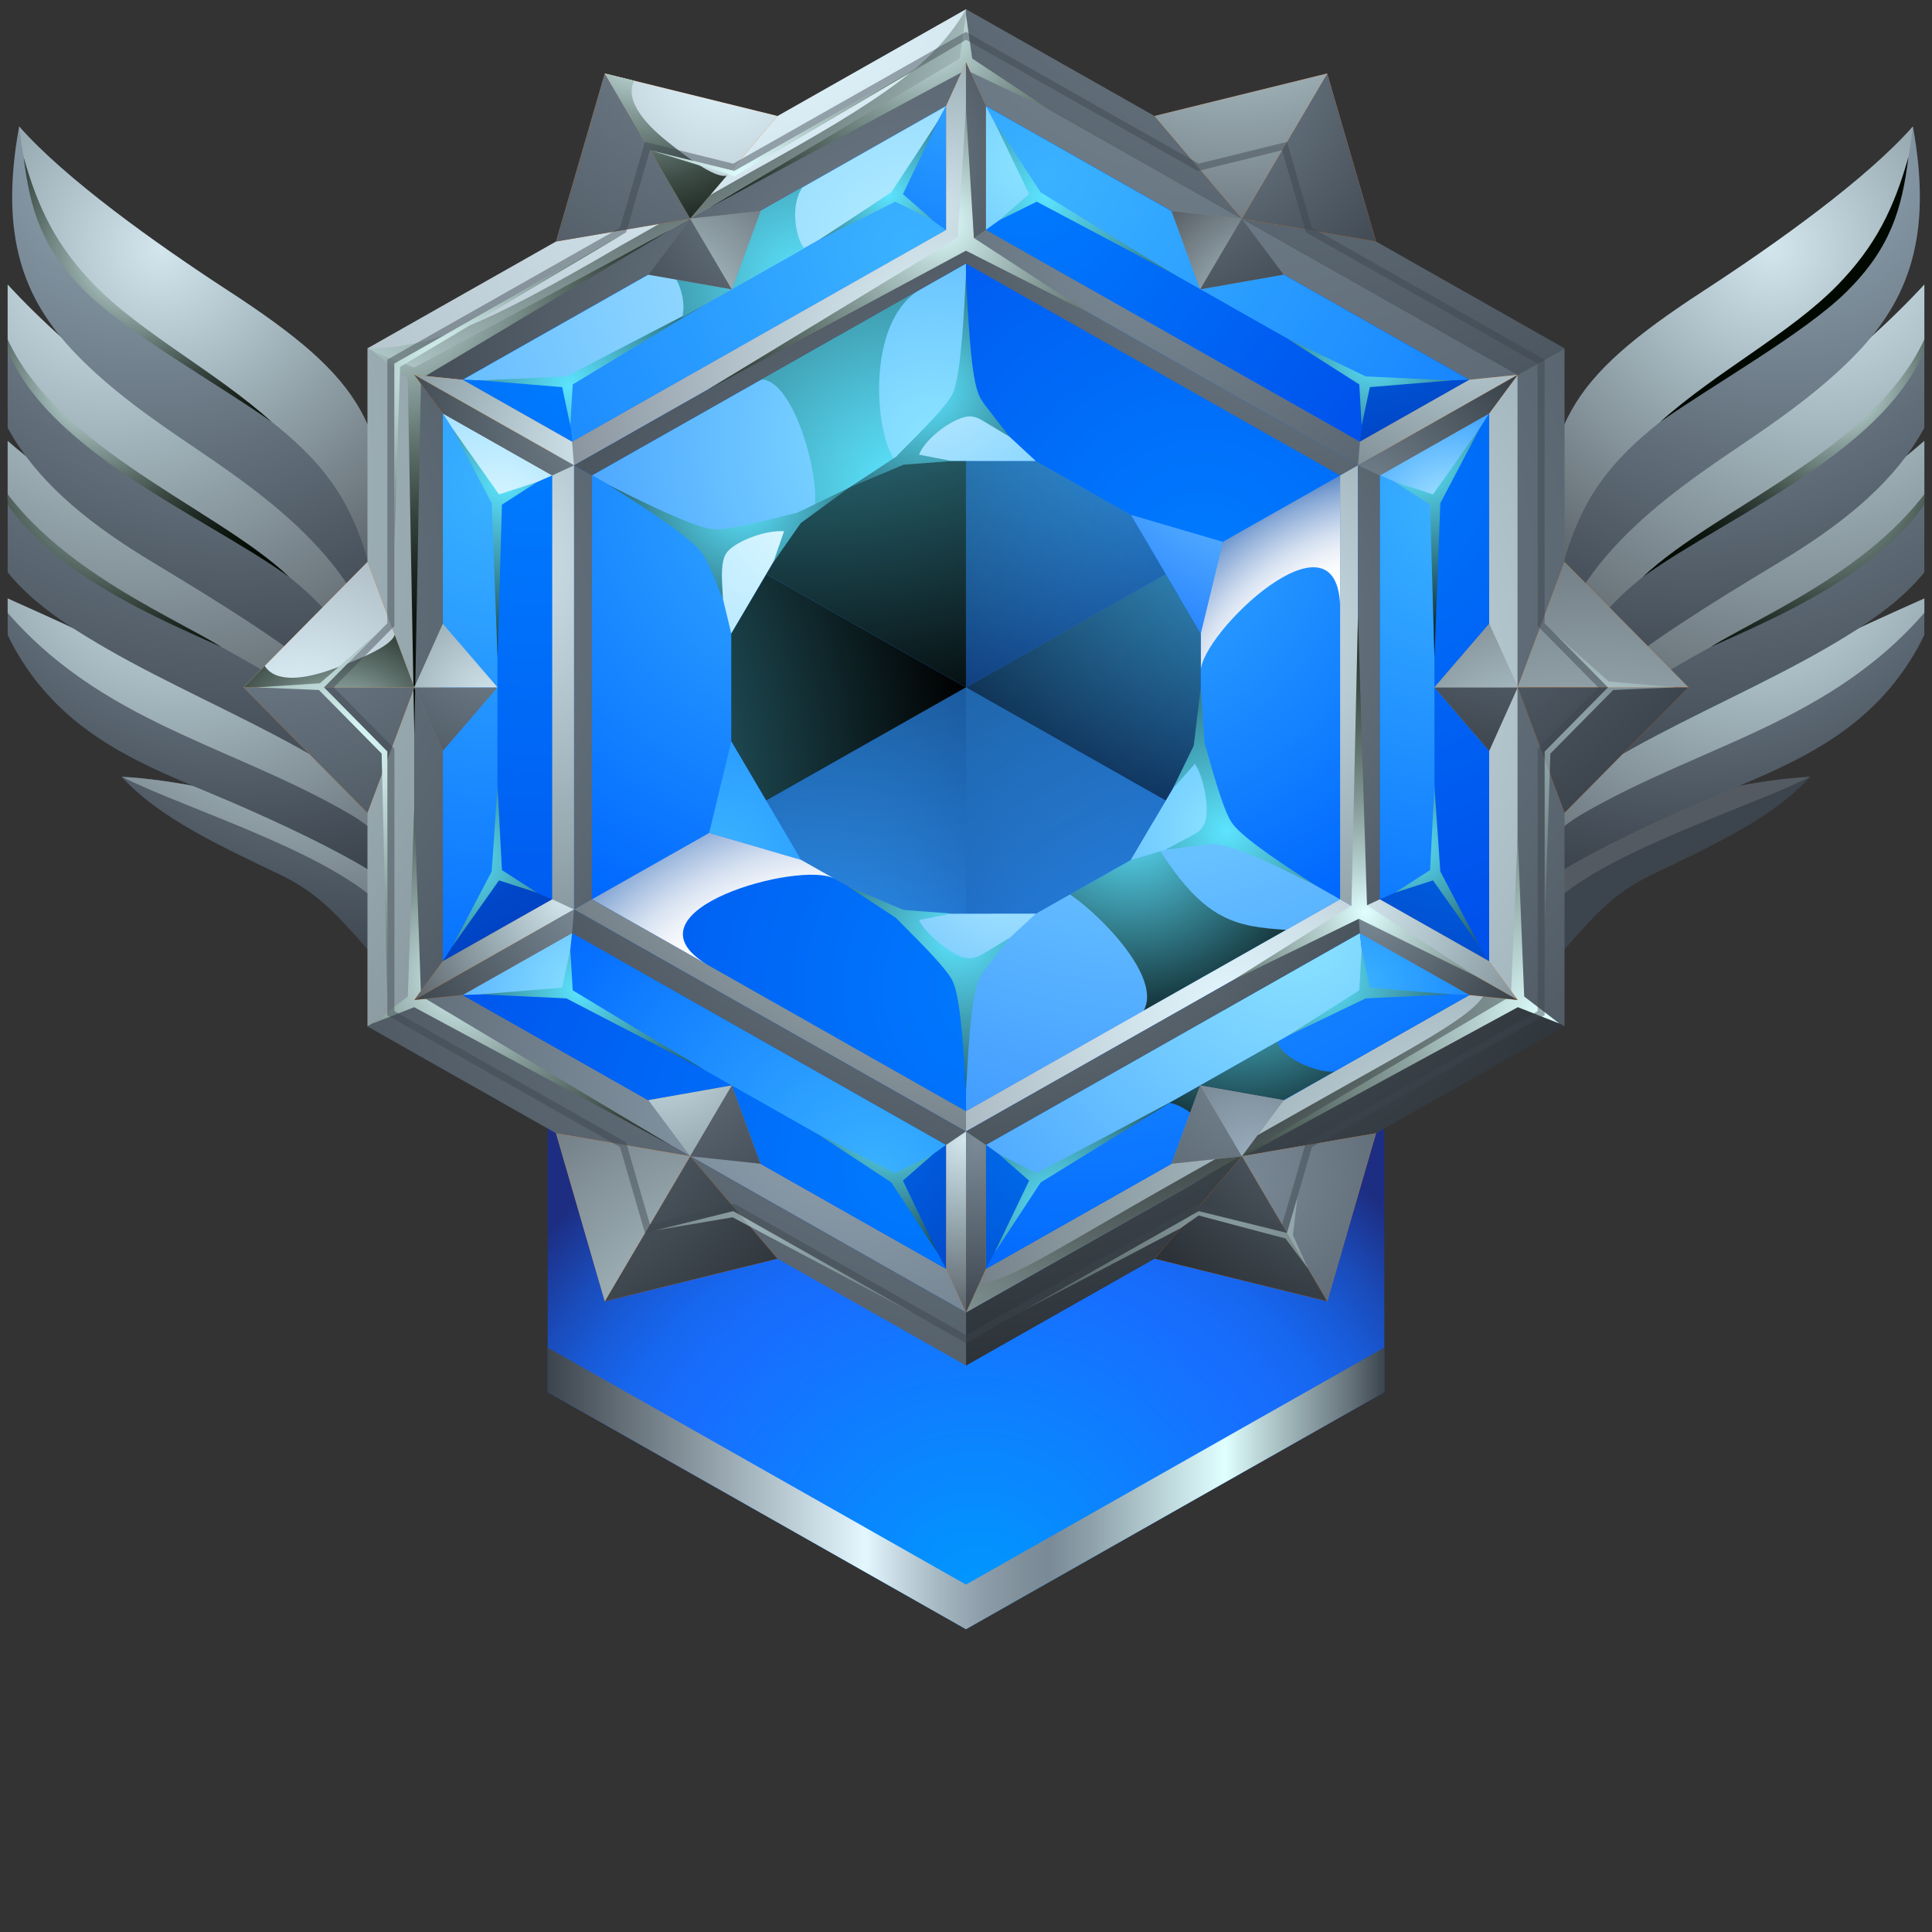 <svg width="126" height="126" viewBox="0 0 126 126" fill="none" xmlns="http://www.w3.org/2000/svg">
<rect x="0" y="0" width="126" height="126" fill="#333333" stroke="none"/>
<g clip-path="url(#clip0_348_3734)">
<path fill-rule="evenodd" clip-rule="evenodd" d="M35.718 63.193H90.283V90.794L62.998 106.252L35.718 90.794V63.193Z" fill="url(#paint0_radial_348_3734)"/>
<path fill-rule="evenodd" clip-rule="evenodd" d="M62.998 103.342L35.718 87.884V90.794L62.998 106.252L90.283 90.794V87.884L62.998 103.342Z" fill="url(#paint1_linear_348_3734)"/>
<path fill-rule="evenodd" clip-rule="evenodd" d="M7.942 50.662C14.509 50.998 25.936 54.365 26.671 57.984C27.248 61.323 28.081 64.335 29.29 66.755C23.709 62.962 22.921 59.275 18.308 57.065C14.303 55.142 10.351 53.325 7.938 50.662H7.942Z" fill="url(#paint2_radial_348_3734)"/>
<path fill-rule="evenodd" clip-rule="evenodd" d="M25.401 59.631C22.335 55.831 12.249 52.827 7.942 50.662C14.51 50.998 25.937 54.365 26.671 57.984C27.249 61.323 28.082 64.335 29.291 66.755C28.045 64.569 26.828 61.404 25.401 59.631Z" fill="url(#paint3_radial_348_3734)"/>
<path fill-rule="evenodd" clip-rule="evenodd" d="M26.914 59.299C26.51 57.146 15.904 52.637 13.548 51.657C8.718 49.65 3.887 47.61 0.884 42.17C0.273 41.004 -0.255 39.778 -0.688 38.49C1.449 39.47 3.611 40.397 5.727 41.425C10.265 43.631 15.153 46.023 19.559 48.48C23.4 50.625 25.821 52.277 26.271 55.276C26.395 56.235 26.758 58.385 26.919 59.299H26.914Z" fill="url(#paint4_radial_348_3734)"/>
<path fill-rule="evenodd" clip-rule="evenodd" d="M22.842 53.106C14.617 48.318 5.669 46.998 -0.692 38.49C1.445 39.47 3.606 40.397 5.722 41.425C10.26 43.631 15.149 46.023 19.555 48.48C23.395 50.625 25.817 52.277 26.266 55.276C26.39 56.235 26.753 58.385 26.914 59.299C26.902 59.23 26.877 59.158 26.844 59.085C25.932 56.296 25.396 54.592 22.842 53.106Z" fill="url(#paint5_radial_348_3734)"/>
<path fill-rule="evenodd" clip-rule="evenodd" d="M26.299 55.523C25.912 52.928 23.082 50.787 19.534 48.812C15.491 46.562 10.978 44.611 7.014 42.336C-0.437 38.057 -2.293 35.062 -2.347 25.991C0.45 29.047 3.759 31.448 7.249 33.751C12.224 37.029 25.198 43.4 25.747 49.8C25.879 51.755 26.056 53.673 26.299 55.519V55.523Z" fill="url(#paint6_radial_348_3734)"/>
<path fill-rule="evenodd" clip-rule="evenodd" d="M23.907 48.812C20.471 44.878 11.931 41.032 7.282 38.252C1.82 34.989 -0.787 32.095 -2.351 25.991C0.446 29.047 3.755 31.448 7.245 33.751C12.22 37.029 25.194 43.4 25.743 49.8C25.875 51.755 26.052 53.673 26.295 55.519C26.275 55.385 26.25 55.256 26.217 55.126C25.796 53.042 25.128 50.209 23.903 48.808L23.907 48.812Z" fill="url(#paint7_radial_348_3734)"/>
<path fill-rule="evenodd" clip-rule="evenodd" d="M25.833 51.006C25.375 46.351 19.332 42.311 9.955 36.665C2.059 31.913 -2.524 26.663 -1.15 16.678C3.858 22.713 10.104 27.076 16.296 31.099C22.71 35.264 25.116 39.397 25.52 45.274C25.536 45.772 25.557 46.27 25.582 46.768C25.643 48.193 25.73 49.609 25.837 51.006H25.833Z" fill="url(#paint8_radial_348_3734)"/>
<path fill-rule="evenodd" clip-rule="evenodd" d="M18.094 37.049C9.546 30.828 0.838 28.501 -1.155 16.673C3.853 22.709 10.099 27.072 16.291 31.095C22.706 35.26 25.111 39.393 25.515 45.27C25.532 45.768 25.552 46.266 25.577 46.764C25.639 48.188 25.726 49.605 25.833 51.002C25.825 50.896 25.808 50.791 25.792 50.69C24.983 44.489 22.698 40.401 18.094 37.049Z" fill="url(#paint9_radial_348_3734)"/>
<path fill-rule="evenodd" clip-rule="evenodd" d="M25.566 46.509C24.835 38.005 19.101 33.512 12.748 29.233C9.976 27.363 7.229 25.449 4.914 23.044C1.515 19.507 -0.052 15.374 1.247 8.25C4.226 11.642 10.1 15.848 14.893 18.968C23.982 24.886 25.293 27.784 25.363 37.11C25.388 40.166 25.43 43.356 25.566 46.513V46.509Z" fill="url(#paint10_radial_348_3734)"/>
<path fill-rule="evenodd" clip-rule="evenodd" d="M25.219 42.534C23.817 33.568 22.265 30.597 15.475 25.849C7.332 20.158 2.311 17.823 1.247 8.25C4.226 11.642 10.1 15.848 14.893 18.968C23.982 24.886 25.293 27.784 25.363 37.11C25.388 40.166 25.43 43.356 25.566 46.513C25.45 45.169 25.421 43.829 25.219 42.534Z" fill="url(#paint11_radial_348_3734)"/>
<path style="mix-blend-mode:screen" fill-rule="evenodd" clip-rule="evenodd" d="M1.54 10.234C1.953 13.65 2.728 16.232 5.624 19.074C8.355 21.753 14.267 25.081 17.732 27.521C14.052 24.218 9.246 21.753 6.169 18.6C3.677 16.046 2.485 13.597 1.536 10.234H1.54Z" fill="url(#paint12_radial_348_3734)"/>
<path style="mix-blend-mode:screen" fill-rule="evenodd" clip-rule="evenodd" d="M-0.049 20.842C1.143 28.743 13.276 33.536 18.882 37.648C13.961 32.953 2.765 29.023 -0.049 20.842Z" fill="url(#paint13_radial_348_3734)"/>
<path style="mix-blend-mode:screen" fill-rule="evenodd" clip-rule="evenodd" d="M-1.208 29.456C0.781 36.341 9.51 39.984 14.444 42.198C10.756 39.919 2.093 36.446 -1.208 29.456Z" fill="url(#paint14_radial_348_3734)"/>
<path fill-rule="evenodd" clip-rule="evenodd" d="M118.058 50.662C111.49 50.998 100.063 54.365 99.329 57.984C98.751 61.323 97.918 64.335 96.71 66.755C102.291 62.962 103.079 59.275 107.691 57.065C111.697 55.142 115.649 53.325 118.062 50.662H118.058Z" fill="url(#paint15_radial_348_3734)"/>
<path fill-rule="evenodd" clip-rule="evenodd" d="M100.6 59.631C103.665 55.831 113.751 52.827 118.058 50.662C111.49 50.998 100.063 54.365 99.329 57.984C98.751 61.323 97.918 64.335 96.71 66.755C97.955 64.569 99.172 61.404 100.6 59.631Z" fill="url(#paint16_radial_348_3734)"/>
<path fill-rule="evenodd" clip-rule="evenodd" d="M99.086 59.299C99.49 57.146 110.096 52.637 112.452 51.657C117.282 49.65 122.113 47.61 125.116 42.17C125.727 41.004 126.255 39.778 126.688 38.49C124.551 39.47 122.389 40.397 120.273 41.425C115.735 43.631 110.847 46.023 106.441 48.48C102.6 50.625 100.179 52.277 99.729 55.276C99.606 56.235 99.242 58.385 99.082 59.299H99.086Z" fill="url(#paint17_radial_348_3734)"/>
<path fill-rule="evenodd" clip-rule="evenodd" d="M103.157 53.106C111.383 48.318 120.331 46.998 126.692 38.49C124.555 39.47 122.393 40.397 120.277 41.425C115.739 43.631 110.851 46.023 106.445 48.48C102.604 50.625 100.183 52.277 99.733 55.276C99.609 56.235 99.246 58.385 99.085 59.299C99.098 59.23 99.123 59.158 99.156 59.085C100.067 56.296 100.604 54.592 103.157 53.106Z" fill="url(#paint18_radial_348_3734)"/>
<path fill-rule="evenodd" clip-rule="evenodd" d="M99.7 55.523C100.088 52.928 102.918 50.787 106.466 48.812C110.508 46.562 115.022 44.611 118.986 42.336C126.436 38.057 128.293 35.062 128.346 25.991C125.549 29.047 122.241 31.448 118.751 33.751C113.776 37.029 100.802 43.4 100.253 49.8C100.121 51.755 99.944 53.673 99.7 55.519V55.523Z" fill="url(#paint19_radial_348_3734)"/>
<path fill-rule="evenodd" clip-rule="evenodd" d="M102.094 48.812C105.53 44.878 114.069 41.032 118.719 38.252C124.18 34.989 126.788 32.095 128.351 25.991C125.554 29.047 122.246 31.448 118.756 33.751C113.781 37.029 100.807 43.4 100.258 49.8C100.126 51.755 99.948 53.673 99.705 55.519C99.726 55.385 99.751 55.256 99.784 55.126C100.204 53.042 100.873 50.209 102.098 48.808L102.094 48.812Z" fill="url(#paint20_radial_348_3734)"/>
<path fill-rule="evenodd" clip-rule="evenodd" d="M100.167 51.006C100.625 46.351 106.669 42.311 116.045 36.665C123.941 31.913 128.524 26.663 127.151 16.678C122.143 22.713 115.897 27.076 109.705 31.099C103.29 35.264 100.885 39.397 100.481 45.274C100.464 45.772 100.444 46.27 100.419 46.768C100.357 48.193 100.27 49.609 100.163 51.006H100.167Z" fill="url(#paint21_radial_348_3734)"/>
<path fill-rule="evenodd" clip-rule="evenodd" d="M107.906 37.049C116.453 30.828 125.162 28.501 127.154 16.673C122.146 22.709 115.9 27.072 109.708 31.095C103.293 35.26 100.888 39.393 100.484 45.27C100.468 45.768 100.447 46.266 100.422 46.764C100.36 48.188 100.274 49.605 100.167 51.002C100.175 50.896 100.191 50.791 100.208 50.69C101.016 44.489 103.302 40.401 107.906 37.049Z" fill="url(#paint22_radial_348_3734)"/>
<path fill-rule="evenodd" clip-rule="evenodd" d="M100.436 46.509C101.166 38.005 106.9 33.512 113.253 29.233C116.025 27.363 118.772 25.449 121.087 23.044C124.486 19.507 126.054 15.374 124.754 8.25C121.776 11.642 115.901 15.848 111.108 18.968C102.02 24.886 100.708 27.784 100.638 37.11C100.613 40.166 100.572 43.356 100.436 46.513V46.509Z" fill="url(#paint23_radial_348_3734)"/>
<path fill-rule="evenodd" clip-rule="evenodd" d="M100.782 42.534C102.185 33.568 103.736 30.597 110.526 25.849C118.669 20.158 123.69 17.823 124.754 8.25C121.776 11.642 115.901 15.848 111.108 18.968C102.02 24.886 100.708 27.784 100.638 37.11C100.613 40.166 100.572 43.356 100.436 46.513C100.551 45.169 100.58 43.829 100.782 42.534Z" fill="url(#paint24_radial_348_3734)"/>
<path style="mix-blend-mode:screen" fill-rule="evenodd" clip-rule="evenodd" d="M124.461 10.234C124.048 13.65 123.273 16.232 120.377 19.074C117.646 21.753 111.734 25.081 108.269 27.521C111.949 24.218 116.755 21.753 119.832 18.6C122.324 16.046 123.516 13.597 124.465 10.234H124.461Z" fill="url(#paint25_radial_348_3734)"/>
<path style="mix-blend-mode:screen" fill-rule="evenodd" clip-rule="evenodd" d="M126.049 20.842C124.856 28.743 112.724 33.536 107.118 37.648C112.039 32.953 123.235 29.023 126.049 20.842Z" fill="url(#paint26_radial_348_3734)"/>
<path style="mix-blend-mode:screen" fill-rule="evenodd" clip-rule="evenodd" d="M127.208 29.456C125.22 36.341 116.491 39.984 111.557 42.198C115.245 39.919 123.908 36.446 127.208 29.456Z" fill="url(#paint27_radial_348_3734)"/>
<path fill-rule="evenodd" clip-rule="evenodd" d="M27.022 24.445L63.002 4.065V0.6L23.965 22.717L27.022 24.445Z" fill="url(#paint28_radial_348_3734)"/>
<path fill-rule="evenodd" clip-rule="evenodd" d="M63.002 4.065L98.979 24.445L102.036 22.717L63.002 0.6V4.065Z" fill="url(#paint29_radial_348_3734)"/>
<path fill-rule="evenodd" clip-rule="evenodd" d="M57.544 9.262L63.002 6.174V4.065L27.021 24.449L28.881 25.501L42.932 17.54L57.544 9.262Z" fill="url(#paint30_radial_348_3734)"/>
<path fill-rule="evenodd" clip-rule="evenodd" d="M63.002 6.174L80.061 15.84L97.119 25.501L98.979 24.445L63.002 4.065V6.174Z" fill="url(#paint31_radial_348_3734)"/>
<path fill-rule="evenodd" clip-rule="evenodd" d="M27.022 65.213V24.449L23.965 22.717V66.941L27.022 65.213Z" fill="url(#paint32_radial_348_3734)"/>
<path fill-rule="evenodd" clip-rule="evenodd" d="M27.021 24.449V65.213L28.881 64.157V44.829V25.502L27.021 24.449Z" fill="url(#paint33_radial_348_3734)"/>
<path fill-rule="evenodd" clip-rule="evenodd" d="M97.119 37.37V44.829V64.157L98.979 65.213V24.445L97.119 25.502V37.37Z" fill="url(#paint34_radial_348_3734)"/>
<path fill-rule="evenodd" clip-rule="evenodd" d="M98.978 24.445V65.213L102.035 66.941V22.717L98.978 24.445Z" fill="url(#paint35_radial_348_3734)"/>
<path fill-rule="evenodd" clip-rule="evenodd" d="M45.94 73.822L39.356 70.09L28.881 64.156L27.021 65.213L63.002 85.593V83.484L45.94 73.822Z" fill="url(#paint36_radial_348_3734)"/>
<path fill-rule="evenodd" clip-rule="evenodd" d="M63.002 85.593L27.022 65.213L23.965 66.941L63.002 89.058V85.593Z" fill="url(#paint37_radial_348_3734)"/>
<path fill-rule="evenodd" clip-rule="evenodd" d="M72.656 78.016L63.002 83.484V85.593L98.979 65.213L97.119 64.156L87.267 69.738L80.061 73.822L72.656 78.016Z" fill="url(#paint38_radial_348_3734)"/>
<path fill-rule="evenodd" clip-rule="evenodd" d="M98.979 65.213L63.002 85.593V89.058L102.036 66.941L98.979 65.213Z" fill="url(#paint39_radial_348_3734)"/>
<path style="mix-blend-mode:screen" fill-rule="evenodd" clip-rule="evenodd" d="M62.999 0.6V4.061L27.018 24.445L23.961 22.713C27.991 22.745 31.651 21.174 40.384 16.078L48.931 11.238C57.797 6.364 61.014 4.041 62.999 0.6Z" fill="url(#paint40_radial_348_3734)"/>
<path style="mix-blend-mode:screen" fill-rule="evenodd" clip-rule="evenodd" d="M97.118 64.156L98.978 65.213L62.998 85.597V83.557C64.751 84.29 67.564 82.217 76.364 77.234L84.911 72.394C93.71 67.411 96.697 65.998 97.114 64.165L97.118 64.156Z" fill="url(#paint41_radial_348_3734)"/>
<path style="mix-blend-mode:screen" fill-rule="evenodd" clip-rule="evenodd" d="M46.262 13.549L62.59 3.818L63.002 0.976L63.406 3.818L68.39 7.117L63.002 4.563L46.262 13.549Z" fill="url(#paint42_radial_348_3734)"/>
<path style="mix-blend-mode:screen" fill-rule="evenodd" clip-rule="evenodd" d="M77.733 77.246L98.991 65.686L101.705 66.755L99.404 64.99L98.979 54.454L98.541 64.962L77.733 77.246Z" fill="url(#paint43_radial_348_3734)"/>
<path style="mix-blend-mode:screen" fill-rule="evenodd" clip-rule="evenodd" d="M43.758 14.966L27.009 23.972L24.294 22.903L26.596 24.668L27.021 47.954L27.459 24.696L43.758 14.966Z" fill="url(#paint44_radial_348_3734)"/>
<path style="mix-blend-mode:screen" fill-rule="evenodd" clip-rule="evenodd" d="M43.758 74.693L27.009 65.687L24.294 66.755L26.596 64.991L27.021 52.548L27.459 64.962L43.758 74.693Z" fill="url(#paint45_radial_348_3734)"/>
<path fill-rule="evenodd" clip-rule="evenodd" d="M27.022 44.829L23.965 36.649L15.883 44.829L23.965 53.01L27.022 44.829Z" fill="#F56D00"/>
<path fill-rule="evenodd" clip-rule="evenodd" d="M27.022 44.829L23.965 36.649L15.883 44.829H27.022Z" fill="url(#paint46_radial_348_3734)"/>
<path fill-rule="evenodd" clip-rule="evenodd" d="M27.022 44.829L23.965 53.01L15.883 44.829H27.022Z" fill="url(#paint47_radial_348_3734)"/>
<path style="mix-blend-mode:screen" fill-rule="evenodd" clip-rule="evenodd" d="M21.807 43.594C19.872 44.319 17.975 44.546 17.265 43.429L15.883 44.829H27.022L25.739 41.397C25.516 42.17 23.309 43.032 21.807 43.599V43.594Z" fill="url(#paint48_radial_348_3734)"/>
<path fill-rule="evenodd" clip-rule="evenodd" d="M45.012 14.257L50.705 7.566L39.443 4.793L36.263 15.751L45.012 14.257Z" fill="#F56D00"/>
<path fill-rule="evenodd" clip-rule="evenodd" d="M45.012 14.257L50.705 7.566L39.443 4.793L45.012 14.257Z" fill="url(#paint49_radial_348_3734)"/>
<path fill-rule="evenodd" clip-rule="evenodd" d="M45.012 14.257L36.263 15.751L39.443 4.793L45.012 14.257Z" fill="url(#paint50_radial_348_3734)"/>
<path style="mix-blend-mode:screen" fill-rule="evenodd" clip-rule="evenodd" d="M43.494 9.209C41.885 7.926 40.742 6.429 41.369 5.267L39.443 4.793L42.405 9.829L45.012 14.257L47.401 11.452C46.608 11.65 44.74 10.205 43.494 9.213V9.209Z" fill="url(#paint51_radial_348_3734)"/>
<path fill-rule="evenodd" clip-rule="evenodd" d="M80.993 14.257L89.739 15.751L86.558 4.793L75.296 7.566L80.993 14.257Z" fill="#F56D00"/>
<path fill-rule="evenodd" clip-rule="evenodd" d="M80.993 14.257L89.738 15.751L86.558 4.793L80.993 14.257Z" fill="url(#paint52_radial_348_3734)"/>
<path fill-rule="evenodd" clip-rule="evenodd" d="M80.993 14.257L75.296 7.566L86.558 4.793L80.993 14.257Z" fill="url(#paint53_radial_348_3734)"/>
<path fill-rule="evenodd" clip-rule="evenodd" d="M98.978 44.829L102.035 36.649L110.117 44.829L102.035 53.01L98.978 44.829Z" fill="#F56D00"/>
<path fill-rule="evenodd" clip-rule="evenodd" d="M98.978 44.829L102.035 36.649L110.117 44.829H98.978Z" fill="url(#paint54_radial_348_3734)"/>
<path fill-rule="evenodd" clip-rule="evenodd" d="M98.978 44.829L102.035 53.01L110.117 44.829H98.978Z" fill="url(#paint55_radial_348_3734)"/>
<path fill-rule="evenodd" clip-rule="evenodd" d="M80.993 75.405L89.739 73.907L86.558 84.868L75.296 82.091L80.993 75.405Z" fill="#F56D00"/>
<path fill-rule="evenodd" clip-rule="evenodd" d="M80.993 75.405L89.738 73.907L86.558 84.868L80.993 75.405Z" fill="url(#paint56_radial_348_3734)"/>
<path fill-rule="evenodd" clip-rule="evenodd" d="M80.993 75.405L75.296 82.091L86.558 84.868L80.993 75.405Z" fill="url(#paint57_radial_348_3734)"/>
<path fill-rule="evenodd" clip-rule="evenodd" d="M45.012 75.405L50.705 82.091L39.443 84.868L36.263 73.907L45.012 75.405Z" fill="#F56D00"/>
<path fill-rule="evenodd" clip-rule="evenodd" d="M45.012 75.405L50.705 82.091L39.443 84.868L45.012 75.405Z" fill="url(#paint58_radial_348_3734)"/>
<path fill-rule="evenodd" clip-rule="evenodd" d="M45.012 75.405L36.263 73.907L39.443 84.868L45.012 75.405Z" fill="url(#paint59_radial_348_3734)"/>
<path fill-rule="evenodd" clip-rule="evenodd" d="M28.882 64.156L63.002 83.484L97.118 64.156V25.501L63.002 6.174L28.882 25.501V64.156Z" fill="#0068FF"/>
<path fill-rule="evenodd" clip-rule="evenodd" d="M27.021 44.829L28.881 48.974L32.45 44.829L28.881 40.684L27.021 44.829Z" fill="#868686"/>
<path fill-rule="evenodd" clip-rule="evenodd" d="M28.882 64.156L62.998 83.484L97.118 64.156V25.501L62.998 6.174L28.882 25.501V64.156Z" fill="#0068FF"/>
<path fill-rule="evenodd" clip-rule="evenodd" d="M61.706 6.906L62.998 4.065L64.293 6.906V14.99L62.998 15.868L61.706 14.99V6.906Z" fill="#F56D00"/>
<path fill-rule="evenodd" clip-rule="evenodd" d="M95.823 24.769L98.979 24.445L97.118 26.967L89.986 31.007L88.562 30.347L88.69 28.809L95.823 24.769Z" fill="#F56D00"/>
<path fill-rule="evenodd" clip-rule="evenodd" d="M97.118 62.691L98.979 65.213L95.823 64.889L88.69 60.85L88.562 59.312L89.986 58.652L97.118 62.691Z" fill="#F56D00"/>
<path fill-rule="evenodd" clip-rule="evenodd" d="M61.706 82.751L63.002 85.593L64.293 82.751V74.668L63.002 73.79L61.706 74.668V82.751Z" fill="#F56D00"/>
<path fill-rule="evenodd" clip-rule="evenodd" d="M28.881 62.691L27.021 65.213L30.177 64.889L37.309 60.85L37.437 59.312L36.014 58.652L28.881 62.691Z" fill="#F56D00"/>
<path fill-rule="evenodd" clip-rule="evenodd" d="M30.177 24.769L27.021 24.445L28.881 26.967L36.014 31.007L37.437 30.347L37.309 28.809L30.177 24.769Z" fill="#F56D00"/>
<path fill-rule="evenodd" clip-rule="evenodd" d="M32.45 57.101V32.556L28.882 26.966V62.691L32.45 57.101Z" fill="url(#paint60_radial_348_3734)"/>
<path fill-rule="evenodd" clip-rule="evenodd" d="M32.45 32.556V57.102L36.014 58.652V31.006L32.45 32.556Z" fill="url(#paint61_radial_348_3734)"/>
<path fill-rule="evenodd" clip-rule="evenodd" d="M28.882 26.966L32.45 32.556L36.014 31.006L28.882 26.966Z" fill="url(#paint62_radial_348_3734)"/>
<path fill-rule="evenodd" clip-rule="evenodd" d="M28.882 62.691L32.45 57.102L36.014 58.652L28.882 62.691Z" fill="url(#paint63_radial_348_3734)"/>
<path style="mix-blend-mode:screen" fill-rule="evenodd" clip-rule="evenodd" d="M29.505 27.942L32.067 32.819L32.45 42.89L32.735 32.913L35.025 31.439L32.545 32.241L29.505 27.942Z" fill="url(#paint64_radial_348_3734)"/>
<path style="mix-blend-mode:screen" fill-rule="evenodd" clip-rule="evenodd" d="M29.505 61.716L32.067 56.834L32.45 51.273L32.735 56.745L35.025 58.218L32.545 57.417L29.505 61.716Z" fill="url(#paint65_radial_348_3734)"/>
<path fill-rule="evenodd" clip-rule="evenodd" d="M89.107 64.654L67.445 76.927L64.293 82.751L95.823 64.889L89.107 64.654Z" fill="url(#paint66_radial_348_3734)"/>
<path fill-rule="evenodd" clip-rule="evenodd" d="M67.445 76.927L89.107 64.654L88.69 60.85L64.293 74.668L67.445 76.927Z" fill="url(#paint67_radial_348_3734)"/>
<path fill-rule="evenodd" clip-rule="evenodd" d="M64.293 82.751L67.445 76.927L64.293 74.668V82.751Z" fill="url(#paint68_radial_348_3734)"/>
<path fill-rule="evenodd" clip-rule="evenodd" d="M95.828 64.889L89.108 64.654L88.691 60.85L95.828 64.889Z" fill="url(#paint69_radial_348_3734)"/>
<path style="mix-blend-mode:screen" fill-rule="evenodd" clip-rule="evenodd" d="M64.841 81.736L67.869 77.117L76.565 71.758L67.614 76.506L65.167 75.296L67.114 77L64.841 81.736Z" fill="url(#paint70_radial_348_3734)"/>
<path style="mix-blend-mode:screen" fill-rule="evenodd" clip-rule="evenodd" d="M94.655 64.849L89.065 65.112L83.962 67.569L88.649 64.585L88.805 61.906L89.338 64.411L94.655 64.849Z" fill="url(#paint71_radial_348_3734)"/>
<path fill-rule="evenodd" clip-rule="evenodd" d="M58.556 76.927L36.894 64.654L30.174 64.889L61.708 82.751L58.556 76.927Z" fill="url(#paint72_radial_348_3734)"/>
<path fill-rule="evenodd" clip-rule="evenodd" d="M36.893 64.654L58.555 76.927L61.707 74.668L37.31 60.85L36.893 64.654Z" fill="url(#paint73_radial_348_3734)"/>
<path fill-rule="evenodd" clip-rule="evenodd" d="M30.174 64.889L36.894 64.654L37.311 60.85L30.174 64.889Z" fill="url(#paint74_radial_348_3734)"/>
<path fill-rule="evenodd" clip-rule="evenodd" d="M61.707 82.751L58.555 76.927L61.707 74.668V82.751Z" fill="url(#paint75_radial_348_3734)"/>
<path style="mix-blend-mode:screen" fill-rule="evenodd" clip-rule="evenodd" d="M31.345 64.849L36.934 65.112L46.014 69.819L37.351 64.585L37.194 61.906L36.662 64.411L31.345 64.849Z" fill="url(#paint76_radial_348_3734)"/>
<path style="mix-blend-mode:screen" fill-rule="evenodd" clip-rule="evenodd" d="M61.158 81.735L58.13 77.117L53.411 74.012L58.386 76.502L60.832 75.296L58.885 77L61.158 81.735Z" fill="url(#paint77_radial_348_3734)"/>
<path fill-rule="evenodd" clip-rule="evenodd" d="M93.55 57.101V32.556L97.118 26.966V62.691L93.55 57.101Z" fill="url(#paint78_radial_348_3734)"/>
<path fill-rule="evenodd" clip-rule="evenodd" d="M93.551 32.556V57.102L89.986 58.652V31.006L93.551 32.556Z" fill="url(#paint79_radial_348_3734)"/>
<path fill-rule="evenodd" clip-rule="evenodd" d="M97.119 26.966L93.551 32.556L89.986 31.006L97.119 26.966Z" fill="url(#paint80_radial_348_3734)"/>
<path fill-rule="evenodd" clip-rule="evenodd" d="M97.119 62.691L93.551 57.102L89.986 58.652L97.119 62.691Z" fill="url(#paint81_radial_348_3734)"/>
<path style="mix-blend-mode:screen" fill-rule="evenodd" clip-rule="evenodd" d="M96.496 27.942L93.934 32.819L93.55 42.89L93.266 32.913L90.976 31.439L93.455 32.241L96.496 27.942Z" fill="url(#paint82_radial_348_3734)"/>
<path style="mix-blend-mode:screen" fill-rule="evenodd" clip-rule="evenodd" d="M96.496 61.716L93.934 56.834L93.55 51.273L93.266 56.745L90.976 58.218L93.455 57.417L96.496 61.716Z" fill="url(#paint83_radial_348_3734)"/>
<path fill-rule="evenodd" clip-rule="evenodd" d="M58.556 12.735L36.894 25.004L30.174 24.769L61.708 6.907L58.556 12.735Z" fill="url(#paint84_radial_348_3734)"/>
<path fill-rule="evenodd" clip-rule="evenodd" d="M36.893 25.003L58.555 12.735L61.707 14.989L37.31 28.808L36.893 25.003Z" fill="url(#paint85_radial_348_3734)"/>
<path fill-rule="evenodd" clip-rule="evenodd" d="M30.174 24.769L36.894 25.004L37.311 28.808L30.174 24.769Z" fill="url(#paint86_radial_348_3734)"/>
<path fill-rule="evenodd" clip-rule="evenodd" d="M61.707 6.907L58.555 12.735L61.707 14.99V6.907Z" fill="url(#paint87_radial_348_3734)"/>
<path style="mix-blend-mode:screen" fill-rule="evenodd" clip-rule="evenodd" d="M31.345 24.809L36.934 24.55L46.014 19.839L37.351 25.073L37.194 27.752L36.662 25.247L31.345 24.809Z" fill="url(#paint88_radial_348_3734)"/>
<path style="mix-blend-mode:screen" fill-rule="evenodd" clip-rule="evenodd" d="M61.158 7.923L58.13 12.541L53.411 15.645L58.386 13.156L60.832 14.362L58.885 12.658L61.158 7.923Z" fill="url(#paint89_radial_348_3734)"/>
<path fill-rule="evenodd" clip-rule="evenodd" d="M89.107 25.004L67.445 12.735L64.293 6.907L95.823 24.769L89.107 25.004Z" fill="url(#paint90_radial_348_3734)"/>
<path fill-rule="evenodd" clip-rule="evenodd" d="M67.445 12.735L89.107 25.003L88.69 28.808L64.293 14.989L67.445 12.735Z" fill="url(#paint91_radial_348_3734)"/>
<path fill-rule="evenodd" clip-rule="evenodd" d="M64.293 6.907L67.445 12.735L64.293 14.99V6.907Z" fill="url(#paint92_radial_348_3734)"/>
<path fill-rule="evenodd" clip-rule="evenodd" d="M95.828 24.769L89.108 25.004L88.691 28.808L95.828 24.769Z" fill="url(#paint93_radial_348_3734)"/>
<path style="mix-blend-mode:screen" fill-rule="evenodd" clip-rule="evenodd" d="M64.841 7.923L67.869 12.541L76.565 17.9L67.614 13.152L65.167 14.362L67.114 12.658L64.841 7.923Z" fill="url(#paint94_radial_348_3734)"/>
<path style="mix-blend-mode:screen" fill-rule="evenodd" clip-rule="evenodd" d="M94.655 24.809L89.065 24.55L83.962 22.089L88.649 25.073L88.805 27.752L89.338 25.247L94.655 24.809Z" fill="url(#paint95_radial_348_3734)"/>
<path style="mix-blend-mode:screen" fill-rule="evenodd" clip-rule="evenodd" d="M43.218 17.382C44.084 17.56 44.835 19.511 44.488 20.705L52.458 16.192C51.868 15.548 51.522 13.31 52.347 12.213L43.218 17.386V17.382Z" fill="url(#paint96_radial_348_3734)"/>
<path style="mix-blend-mode:screen" fill-rule="evenodd" clip-rule="evenodd" d="M87.053 69.859C86.252 70.07 83.649 69.135 83.311 67.937L76.269 71.924C77.457 72.118 79.078 73.628 78.852 74.502L87.048 69.859H87.053Z" fill="url(#paint97_radial_348_3734)"/>
<path fill-rule="evenodd" clip-rule="evenodd" d="M62.998 17.188L87.4 31.006V58.652L62.998 72.47L38.602 58.652V31.006L62.998 17.188Z" fill="#0068FF"/>
<path fill-rule="evenodd" clip-rule="evenodd" d="M48.634 36.689L53.783 35.179L59.092 32.172L62.998 28.553V17.188L50.8 24.097L38.602 31.006L48.634 36.689Z" fill="url(#paint98_radial_348_3734)"/>
<path fill-rule="evenodd" clip-rule="evenodd" d="M62.998 28.553L66.908 32.172L72.218 35.179L77.366 36.689L87.399 31.006L75.2 24.097L62.998 17.188V28.553Z" fill="url(#paint99_radial_348_3734)"/>
<path fill-rule="evenodd" clip-rule="evenodd" d="M77.366 36.689L76.124 41.822V47.836L77.366 52.969L87.399 58.652V44.829V31.006L77.366 36.689Z" fill="url(#paint100_radial_348_3734)"/>
<path fill-rule="evenodd" clip-rule="evenodd" d="M77.366 52.969L72.218 54.479L66.908 57.486L62.998 61.109V72.471L75.2 65.561L87.399 58.652L77.366 52.969Z" fill="url(#paint101_radial_348_3734)"/>
<path fill-rule="evenodd" clip-rule="evenodd" d="M62.998 61.109L59.092 57.486L53.783 54.479L48.634 52.969L38.602 58.652L50.8 65.561L62.998 72.471V61.109Z" fill="url(#paint102_radial_348_3734)"/>
<path fill-rule="evenodd" clip-rule="evenodd" d="M48.634 52.969L49.876 47.836V41.822L48.634 36.689L38.602 31.006V44.829V58.652L48.634 52.969Z" fill="url(#paint103_radial_348_3734)"/>
<path style="mix-blend-mode:multiply" fill-rule="evenodd" clip-rule="evenodd" d="M78.307 43.785C78.307 41.319 87.168 32.836 87.399 39.494V31.01L79.755 35.341L78.307 41.324V43.788V43.785Z" fill="url(#paint104_radial_348_3734)"/>
<path style="mix-blend-mode:screen" fill-rule="evenodd" clip-rule="evenodd" d="M49.636 24.756C51.719 24.716 53.456 30.889 53.13 33.078L58.439 30.071C57.119 28.776 56.294 20.984 60.085 18.835L49.632 24.756H49.636Z" fill="url(#paint105_radial_348_3734)"/>
<path style="mix-blend-mode:screen" fill-rule="evenodd" clip-rule="evenodd" d="M83.876 60.647C80.638 60.42 78.616 60.101 75.683 55.515L73.748 56.081L69.78 58.332C71.847 59.728 75.782 63.78 74.59 65.909L83.876 60.651V60.647Z" fill="url(#paint106_radial_348_3734)"/>
<path fill-rule="evenodd" clip-rule="evenodd" d="M67.557 30.071L73.749 33.576L78.307 41.319V48.338L73.749 56.081L67.557 59.587H58.444L52.252 56.081L47.693 48.338V41.319L52.252 33.576L58.444 30.071H67.557Z" fill="url(#paint107_radial_348_3734)"/>
<path fill-rule="evenodd" clip-rule="evenodd" d="M58.444 30.071L62.999 25.849L67.557 30.071H58.444Z" fill="url(#paint108_radial_348_3734)"/>
<path fill-rule="evenodd" clip-rule="evenodd" d="M73.749 33.576L79.751 35.337L78.307 41.319L73.749 33.576Z" fill="url(#paint109_radial_348_3734)"/>
<path fill-rule="evenodd" clip-rule="evenodd" d="M78.307 48.338L79.751 54.321L73.749 56.081L78.307 48.338Z" fill="url(#paint110_radial_348_3734)"/>
<path fill-rule="evenodd" clip-rule="evenodd" d="M58.444 59.587L62.999 63.808L67.557 59.587H58.444Z" fill="url(#paint111_radial_348_3734)"/>
<path fill-rule="evenodd" clip-rule="evenodd" d="M47.693 48.338L46.249 54.321L52.252 56.081L47.693 48.338Z" fill="url(#paint112_radial_348_3734)"/>
<path fill-rule="evenodd" clip-rule="evenodd" d="M52.252 33.576L46.249 35.337L47.693 41.319L52.252 33.576Z" fill="url(#paint113_radial_348_3734)"/>
<path style="mix-blend-mode:screen" fill-rule="evenodd" clip-rule="evenodd" d="M49.975 52.208L62.998 44.829L49.975 37.45L47.693 41.32V48.338L49.975 52.208Z" fill="url(#paint114_radial_348_3734)"/>
<path style="mix-blend-mode:screen" fill-rule="evenodd" clip-rule="evenodd" d="M49.974 37.45L62.998 44.829V30.071H58.443L52.251 33.576L49.974 37.45Z" fill="url(#paint115_radial_348_3734)"/>
<path style="mix-blend-mode:screen" opacity="0.5" fill-rule="evenodd" clip-rule="evenodd" d="M62.998 30.071V44.829L76.025 37.45L73.748 33.576L67.556 30.071H62.998Z" fill="url(#paint116_radial_348_3734)"/>
<path style="mix-blend-mode:screen" opacity="0.75" fill-rule="evenodd" clip-rule="evenodd" d="M76.025 37.45L62.998 44.829L76.025 52.208L78.306 48.338V41.32L76.025 37.45Z" fill="url(#paint117_radial_348_3734)"/>
<path style="mix-blend-mode:screen" opacity="0.5" fill-rule="evenodd" clip-rule="evenodd" d="M76.025 52.208L62.998 44.829V59.587H67.556L73.748 56.082L76.025 52.208Z" fill="url(#paint118_radial_348_3734)"/>
<path style="mix-blend-mode:screen" opacity="0.5" fill-rule="evenodd" clip-rule="evenodd" d="M62.998 59.587V44.829L49.974 52.208L52.251 56.082L58.443 59.587H62.998Z" fill="url(#paint119_radial_348_3734)"/>
<path style="mix-blend-mode:screen" fill-rule="evenodd" clip-rule="evenodd" d="M55.346 57.834L58.44 59.87C59.281 60.76 61.736 63.072 62.157 64.043C62.697 65.29 62.883 69.232 62.998 71.191C63.118 69.115 63.27 65.407 63.794 64.015C63.893 63.752 64.038 63.501 64.223 63.258L65.84 61.169L64.017 62.262C63.712 62.444 63.369 62.517 63.039 62.48C62.173 62.387 60.333 60.898 59.937 59.999L62.082 59.582L58.926 59.344L55.346 57.83V57.834Z" fill="url(#paint120_radial_348_3734)"/>
<path style="mix-blend-mode:screen" fill-rule="evenodd" clip-rule="evenodd" d="M55.346 31.824L58.44 29.788C59.281 28.898 61.736 26.586 62.157 25.615C62.697 24.368 62.883 19.993 62.998 18.034C63.118 20.11 63.27 24.251 63.794 25.639C63.893 25.906 64.038 26.153 64.223 26.396L65.84 28.485L64.017 27.392C63.712 27.21 63.365 27.113 63.039 27.173C61.938 27.372 60.284 28.707 59.937 29.651L62.082 30.067L58.926 30.306L55.346 31.82V31.824Z" fill="url(#paint121_radial_348_3734)"/>
<path style="mix-blend-mode:screen" fill-rule="evenodd" clip-rule="evenodd" d="M55.346 31.824L52 33.435C50.791 33.706 47.528 34.637 46.456 34.507C45.082 34.345 41.505 32.528 39.719 31.642C41.493 32.783 44.694 34.77 45.66 35.912C46.212 36.563 46.794 38.247 47.149 39.077C47.128 38.26 46.91 36.689 47.392 36.041C47.904 35.353 49.818 34.56 51.134 34.645L50.433 36.677L52.223 34.115L55.35 31.828L55.346 31.824Z" fill="url(#paint122_radial_348_3734)"/>
<path style="mix-blend-mode:screen" fill-rule="evenodd" clip-rule="evenodd" d="M78.307 44.829L78.559 48.476C78.922 49.638 79.735 52.876 80.382 53.722C81.212 54.807 84.124 56.664 85.799 57.741C83.905 56.806 81.034 55.349 79.541 55.098C79.256 55.05 78.963 55.045 78.658 55.086L76.005 55.418L77.882 54.414C78.196 54.248 78.431 53.993 78.563 53.694C78.914 52.912 78.542 50.706 77.928 49.816L76.488 51.431L77.853 48.63L78.307 44.829Z" fill="url(#paint123_radial_348_3734)"/>
<path style="mix-blend-mode:multiply" fill-rule="evenodd" clip-rule="evenodd" d="M54.426 57.312C52.252 56.081 40.334 59.368 46.093 62.894L38.605 58.652L46.25 54.321L52.252 56.081L54.426 57.312Z" fill="url(#paint124_radial_348_3734)"/>
<path fill-rule="evenodd" clip-rule="evenodd" d="M37.437 30.35L62.998 15.868V14.257L36.014 29.541L37.437 30.35Z" fill="url(#paint125_radial_348_3734)"/>
<path fill-rule="evenodd" clip-rule="evenodd" d="M62.998 15.868L37.438 30.351L38.601 31.006L62.998 17.188V15.868Z" fill="url(#paint126_radial_348_3734)"/>
<path fill-rule="evenodd" clip-rule="evenodd" d="M62.998 15.868L88.562 30.346L89.985 29.541L62.998 14.257V15.868Z" fill="url(#paint127_radial_348_3734)"/>
<path fill-rule="evenodd" clip-rule="evenodd" d="M88.562 30.346L62.998 15.868V17.188L87.399 31.006L88.562 30.346Z" fill="url(#paint128_radial_348_3734)"/>
<path fill-rule="evenodd" clip-rule="evenodd" d="M38.601 58.652V31.006L37.438 30.351V59.312L38.601 58.652Z" fill="url(#paint129_radial_348_3734)"/>
<path fill-rule="evenodd" clip-rule="evenodd" d="M37.437 59.312V30.351L36.014 29.541V60.117L37.437 59.312Z" fill="url(#paint130_radial_348_3734)"/>
<path fill-rule="evenodd" clip-rule="evenodd" d="M87.399 31.006V58.652L88.563 59.311V30.346L87.399 31.006Z" fill="url(#paint131_radial_348_3734)"/>
<path fill-rule="evenodd" clip-rule="evenodd" d="M88.562 30.346V59.312L89.986 60.117V29.541L88.562 30.346Z" fill="url(#paint132_radial_348_3734)"/>
<path fill-rule="evenodd" clip-rule="evenodd" d="M62.998 72.471L38.601 58.652L37.438 59.312L62.998 73.79V72.471Z" fill="url(#paint133_radial_348_3734)"/>
<path fill-rule="evenodd" clip-rule="evenodd" d="M62.998 73.79L37.437 59.311L36.014 60.117L62.998 75.405V73.79Z" fill="url(#paint134_radial_348_3734)"/>
<path fill-rule="evenodd" clip-rule="evenodd" d="M87.399 58.652L62.998 72.471V73.79L88.562 59.312L87.399 58.652Z" fill="url(#paint135_radial_348_3734)"/>
<path fill-rule="evenodd" clip-rule="evenodd" d="M88.562 59.311L62.998 73.79V75.405L89.985 60.117L88.562 59.311Z" fill="url(#paint136_radial_348_3734)"/>
<path fill-rule="evenodd" clip-rule="evenodd" d="M61.706 6.906L62.998 4.065V15.868L61.706 14.99V6.906Z" fill="url(#paint137_radial_348_3734)"/>
<path fill-rule="evenodd" clip-rule="evenodd" d="M64.293 6.906L62.998 4.065V15.868L64.293 14.99V6.906Z" fill="url(#paint138_radial_348_3734)"/>
<path fill-rule="evenodd" clip-rule="evenodd" d="M95.823 24.769L98.979 24.445L88.562 30.347L88.69 28.809L95.823 24.769Z" fill="url(#paint139_radial_348_3734)"/>
<path fill-rule="evenodd" clip-rule="evenodd" d="M97.118 26.967L98.979 24.445L88.562 30.347L89.986 31.007L97.118 26.967Z" fill="url(#paint140_radial_348_3734)"/>
<path fill-rule="evenodd" clip-rule="evenodd" d="M97.118 62.691L98.979 65.213L88.562 59.312L89.986 58.652L97.118 62.691Z" fill="url(#paint141_radial_348_3734)"/>
<path fill-rule="evenodd" clip-rule="evenodd" d="M95.823 64.889L98.979 65.213L88.562 59.311L88.69 60.849L95.823 64.889Z" fill="url(#paint142_radial_348_3734)"/>
<path fill-rule="evenodd" clip-rule="evenodd" d="M61.706 82.751L63.002 85.593V73.79L61.706 74.668V82.751Z" fill="url(#paint143_radial_348_3734)"/>
<path fill-rule="evenodd" clip-rule="evenodd" d="M64.294 82.751L63.002 85.593V73.79L64.294 74.668V82.751Z" fill="url(#paint144_radial_348_3734)"/>
<path fill-rule="evenodd" clip-rule="evenodd" d="M28.881 62.691L27.021 65.213L37.437 59.312L36.014 58.652L28.881 62.691Z" fill="url(#paint145_radial_348_3734)"/>
<path fill-rule="evenodd" clip-rule="evenodd" d="M30.177 64.889L27.021 65.213L37.437 59.311L37.309 60.849L30.177 64.889Z" fill="url(#paint146_radial_348_3734)"/>
<path fill-rule="evenodd" clip-rule="evenodd" d="M30.177 24.769L27.021 24.445L37.437 30.347L37.309 28.809L30.177 24.769Z" fill="url(#paint147_radial_348_3734)"/>
<path fill-rule="evenodd" clip-rule="evenodd" d="M28.881 26.967L27.021 24.445L37.437 30.347L36.014 31.007L28.881 26.967Z" fill="url(#paint148_radial_348_3734)"/>
<path style="mix-blend-mode:screen" fill-rule="evenodd" clip-rule="evenodd" d="M46.134 25.42L62.462 15.504L62.998 7.105L63.514 15.52L71.109 20.462L62.998 16.349L46.134 25.42Z" fill="url(#paint149_radial_348_3734)"/>
<path style="mix-blend-mode:screen" fill-rule="evenodd" clip-rule="evenodd" d="M88.562 40.202L89.152 59.036L96.297 63.691L88.616 59.922L80.452 63.905L88.138 59.068L88.562 40.202Z" fill="url(#paint150_radial_348_3734)"/>
<path fill-rule="evenodd" clip-rule="evenodd" d="M27.021 44.829L28.881 48.974L32.45 44.829H27.021Z" fill="url(#paint151_radial_348_3734)"/>
<path fill-rule="evenodd" clip-rule="evenodd" d="M27.021 44.829L28.881 40.684L32.45 44.829H27.021Z" fill="url(#paint152_radial_348_3734)"/>
<path fill-rule="evenodd" clip-rule="evenodd" d="M98.979 44.829L97.118 48.974L93.55 44.829L97.118 40.684L98.979 44.829Z" fill="#868686"/>
<path fill-rule="evenodd" clip-rule="evenodd" d="M98.979 44.829L97.118 48.974L93.55 44.829H98.979Z" fill="url(#paint153_radial_348_3734)"/>
<path fill-rule="evenodd" clip-rule="evenodd" d="M98.979 44.829L97.118 40.684L93.55 44.829H98.979Z" fill="url(#paint154_radial_348_3734)"/>
<path fill-rule="evenodd" clip-rule="evenodd" d="M45.011 14.257L42.285 17.912L47.726 18.867L49.599 13.767L45.011 14.257Z" fill="#868686"/>
<path fill-rule="evenodd" clip-rule="evenodd" d="M45.011 14.257L42.285 17.912L47.726 18.867L45.011 14.257Z" fill="url(#paint155_radial_348_3734)"/>
<path fill-rule="evenodd" clip-rule="evenodd" d="M45.012 14.257L49.599 13.767L47.727 18.867L45.012 14.257Z" fill="url(#paint156_radial_348_3734)"/>
<path fill-rule="evenodd" clip-rule="evenodd" d="M80.988 75.405L76.401 75.895L78.274 70.79L83.719 71.75L80.988 75.405Z" fill="#868686"/>
<path fill-rule="evenodd" clip-rule="evenodd" d="M80.988 75.405L76.401 75.895L78.274 70.79L80.988 75.405Z" fill="url(#paint157_radial_348_3734)"/>
<path fill-rule="evenodd" clip-rule="evenodd" d="M80.988 75.405L83.719 71.75L78.274 70.79L80.988 75.405Z" fill="url(#paint158_radial_348_3734)"/>
<path fill-rule="evenodd" clip-rule="evenodd" d="M80.988 14.257L76.401 13.767L78.274 18.867L83.719 17.912L80.988 14.257Z" fill="#868686"/>
<path fill-rule="evenodd" clip-rule="evenodd" d="M80.988 14.257L76.401 13.767L78.274 18.867L80.988 14.257Z" fill="url(#paint159_radial_348_3734)"/>
<path fill-rule="evenodd" clip-rule="evenodd" d="M80.988 14.257L83.719 17.912L78.274 18.867L80.988 14.257Z" fill="url(#paint160_radial_348_3734)"/>
<path fill-rule="evenodd" clip-rule="evenodd" d="M45.011 75.405L42.285 71.75L47.726 70.79L49.599 75.895L45.011 75.405Z" fill="#868686"/>
<path fill-rule="evenodd" clip-rule="evenodd" d="M45.011 75.405L42.285 71.75L47.726 70.79L45.011 75.405Z" fill="url(#paint161_radial_348_3734)"/>
<path fill-rule="evenodd" clip-rule="evenodd" d="M45.012 75.405L49.599 75.895L47.727 70.79L45.012 75.405Z" fill="url(#paint162_radial_348_3734)"/>
<g style="mix-blend-mode:multiply" opacity="0.45">
<path d="M25.26 66.079V49.014L21.13 44.833L25.26 40.652V23.453L40.437 14.856L42.062 9.254L47.821 10.675L62.998 2.078L78.175 10.675L83.934 9.254L85.559 14.856L100.736 23.453V40.652L104.866 44.833L100.736 49.014V66.213L85.559 74.81L83.934 80.412L78.175 78.991L62.998 87.588L47.821 78.991L42.062 80.412L40.437 74.81L25.26 66.213V66.083V66.079ZM25.722 48.921V65.946L40.833 74.506L42.388 79.861L47.891 78.505L63.002 87.066L78.113 78.505L83.616 79.861L85.171 74.506L100.282 65.946V48.828L104.234 44.829L100.282 40.83V23.712L85.171 15.152L83.616 9.797L78.113 11.152L63.002 2.592L47.891 11.152L42.388 9.797L40.833 15.152L25.722 23.712V40.83L21.77 44.829L25.718 48.828V48.921H25.722Z" fill="#3C444D"/>
</g>
<path style="mix-blend-mode:screen" fill-rule="evenodd" clip-rule="evenodd" d="M25.722 35.455L26.093 23.923L40.833 15.152L25.722 23.712V35.455Z" fill="url(#paint163_radial_348_3734)"/>
<path style="mix-blend-mode:screen" fill-rule="evenodd" clip-rule="evenodd" d="M42.388 9.796L47.912 11.492L63.002 2.596L47.891 11.152L42.388 9.796Z" fill="url(#paint164_radial_348_3734)"/>
<path style="mix-blend-mode:screen" opacity="0.5" fill-rule="evenodd" clip-rule="evenodd" d="M66.477 85.617L76.992 80.1L78.172 79.271L83.836 80.772L85.292 82.715L84.323 80.55L84.62 78.056L83.935 80.408L78.18 78.987L66.477 85.617Z" fill="url(#paint165_radial_348_3734)"/>
<path style="mix-blend-mode:screen" opacity="0.5" fill-rule="evenodd" clip-rule="evenodd" d="M100.74 60.493L101.112 49.144L105.208 44.999L109.28 44.829L104.923 44.444L101.359 41.271L104.87 44.829L100.74 49.01V60.493Z" fill="url(#paint166_radial_348_3734)"/>
<path style="mix-blend-mode:screen" fill-rule="evenodd" clip-rule="evenodd" d="M25.26 65.043L24.889 49.144L20.797 44.999L16.721 44.829L20.858 44.562L24.641 41.271L21.131 44.829L25.26 49.01V65.043Z" fill="url(#paint167_radial_348_3734)"/>
<path style="mix-blend-mode:screen" opacity="0.5" fill-rule="evenodd" clip-rule="evenodd" d="M42.747 80.242L47.776 79.388L59.747 85.742L47.821 78.987L42.747 80.242Z" fill="url(#paint168_radial_348_3734)"/>
</g>
<defs>
<radialGradient id="paint0_radial_348_3734" cx="0" cy="0" r="1" gradientUnits="userSpaceOnUse" gradientTransform="translate(63.683 103.682) scale(36.736 36.044)">
<stop stop-color="#0097FE"/>
<stop offset="0.57" stop-color="#176FFF"/>
<stop offset="0.64" stop-color="#176CFA"/>
<stop offset="0.72" stop-color="#1766EE"/>
<stop offset="0.8" stop-color="#185BD9"/>
<stop offset="0.88" stop-color="#1A4CBB"/>
<stop offset="0.96" stop-color="#1C3896"/>
<stop offset="1" stop-color="#1D2E82"/>
</radialGradient>
<linearGradient id="paint1_linear_348_3734" x1="35.718" y1="97.068" x2="90.283" y2="97.068" gradientUnits="userSpaceOnUse">
<stop stop-color="#3C444D"/>
<stop offset="0.38" stop-color="#E3F7FF"/>
<stop offset="0.42" stop-color="#C5D8E1"/>
<stop offset="0.47" stop-color="#A4B6C0"/>
<stop offset="0.52" stop-color="#8D9DA9"/>
<stop offset="0.57" stop-color="#7E8F9A"/>
<stop offset="0.6" stop-color="#7A8A96"/>
<stop offset="0.65" stop-color="#8EA1AB"/>
<stop offset="0.75" stop-color="#C2DDE0"/>
<stop offset="0.81" stop-color="#E0FFFF"/>
<stop offset="0.85" stop-color="#BCD6D8"/>
<stop offset="0.96" stop-color="#647279"/>
<stop offset="1" stop-color="#3C444D"/>
</linearGradient>
<radialGradient id="paint2_radial_348_3734" cx="0" cy="0" r="1" gradientUnits="userSpaceOnUse" gradientTransform="translate(23.218 32.277) scale(31.761 31.163)">
<stop stop-color="#97ABBA"/>
<stop offset="1" stop-color="#3C444D"/>
</radialGradient>
<radialGradient id="paint3_radial_348_3734" cx="0" cy="0" r="1" gradientUnits="userSpaceOnUse" gradientTransform="translate(19.811 40.474) scale(25.701 25.217)">
<stop stop-color="#D3E6ED"/>
<stop offset="0.34" stop-color="#A5B8BF"/>
<stop offset="1" stop-color="#545A61"/>
</radialGradient>
<radialGradient id="paint4_radial_348_3734" cx="0" cy="0" r="1" gradientUnits="userSpaceOnUse" gradientTransform="translate(15.495 27.817) scale(30.412 29.839)">
<stop stop-color="#97ABBA"/>
<stop offset="1" stop-color="#3C444D"/>
</radialGradient>
<radialGradient id="paint5_radial_348_3734" cx="0" cy="0" r="1" gradientUnits="userSpaceOnUse" gradientTransform="translate(11.234 35.009) scale(30.346 29.775)">
<stop stop-color="#D3E6ED"/>
<stop offset="0.34" stop-color="#A5B8BF"/>
<stop offset="1" stop-color="#545A61"/>
</radialGradient>
<radialGradient id="paint6_radial_348_3734" cx="0" cy="0" r="1" gradientUnits="userSpaceOnUse" gradientTransform="translate(15.553 10.481) scale(44.207 43.375)">
<stop stop-color="#97ABBA"/>
<stop offset="1" stop-color="#3C444D"/>
</radialGradient>
<radialGradient id="paint7_radial_348_3734" cx="0" cy="0" r="1" gradientUnits="userSpaceOnUse" gradientTransform="translate(9.246 17.337) scale(35.284 34.62)">
<stop stop-color="#D3E6ED"/>
<stop offset="0.34" stop-color="#A5B8BF"/>
<stop offset="1" stop-color="#545A61"/>
</radialGradient>
<radialGradient id="paint8_radial_348_3734" cx="0" cy="0" r="1" gradientUnits="userSpaceOnUse" gradientTransform="translate(15.285 10.756) scale(36.117 35.437)">
<stop stop-color="#97ABBA"/>
<stop offset="1" stop-color="#3C444D"/>
</radialGradient>
<radialGradient id="paint9_radial_348_3734" cx="0" cy="0" r="1" gradientUnits="userSpaceOnUse" gradientTransform="translate(7.055 16.609) scale(33.337 32.709)">
<stop stop-color="#D3E6ED"/>
<stop offset="0.34" stop-color="#A5B8BF"/>
<stop offset="1" stop-color="#545A61"/>
</radialGradient>
<radialGradient id="paint10_radial_348_3734" cx="0" cy="0" r="1" gradientUnits="userSpaceOnUse" gradientTransform="translate(9.428 9.481) scale(36.422 35.737)">
<stop stop-color="#97ABBA"/>
<stop offset="1" stop-color="#3C444D"/>
</radialGradient>
<radialGradient id="paint11_radial_348_3734" cx="0" cy="0" r="1" gradientUnits="userSpaceOnUse" gradientTransform="translate(10.508 16.172) scale(26.884 26.379)">
<stop stop-color="#D3E6ED"/>
<stop offset="0.34" stop-color="#A5B8BF"/>
<stop offset="1" stop-color="#545A61"/>
</radialGradient>
<radialGradient id="paint12_radial_348_3734" cx="0" cy="0" r="1" gradientUnits="userSpaceOnUse" gradientTransform="translate(8.533 16.706) scale(17.009 16.689)">
<stop stop-color="#E0FFFF"/>
<stop offset="0.09" stop-color="#BAD5D4"/>
<stop offset="0.23" stop-color="#899F9C"/>
<stop offset="0.37" stop-color="#5F716C"/>
<stop offset="0.5" stop-color="#3D4B45"/>
<stop offset="0.63" stop-color="#222D27"/>
<stop offset="0.76" stop-color="#0F1811"/>
<stop offset="0.89" stop-color="#030C04"/>
<stop offset="1" stop-color="#000800"/>
</radialGradient>
<radialGradient id="paint13_radial_348_3734" cx="0" cy="0" r="1" gradientUnits="userSpaceOnUse" gradientTransform="translate(6.094 25.149) scale(16.819 16.502)">
<stop stop-color="#E0FFFF"/>
<stop offset="0.09" stop-color="#BAD5D4"/>
<stop offset="0.23" stop-color="#899F9C"/>
<stop offset="0.37" stop-color="#5F716C"/>
<stop offset="0.5" stop-color="#3D4B45"/>
<stop offset="0.63" stop-color="#222D27"/>
<stop offset="0.76" stop-color="#0F1811"/>
<stop offset="0.89" stop-color="#030C04"/>
<stop offset="1" stop-color="#000800"/>
</radialGradient>
<radialGradient id="paint14_radial_348_3734" cx="0" cy="0" r="1" gradientUnits="userSpaceOnUse" gradientTransform="translate(7.385 30.974) scale(16.324 16.017)">
<stop stop-color="#E0FFFF"/>
<stop offset="0.09" stop-color="#BAD5D4"/>
<stop offset="0.23" stop-color="#899F9C"/>
<stop offset="0.37" stop-color="#5F716C"/>
<stop offset="0.5" stop-color="#3D4B45"/>
<stop offset="0.63" stop-color="#222D27"/>
<stop offset="0.76" stop-color="#0F1811"/>
<stop offset="0.89" stop-color="#030C04"/>
<stop offset="1" stop-color="#000800"/>
</radialGradient>
<radialGradient id="paint15_radial_348_3734" cx="0" cy="0" r="1" gradientUnits="userSpaceOnUse" gradientTransform="translate(102.782 -30.887) rotate(-180) scale(31.761 31.163)">
<stop stop-color="#97ABBA"/>
<stop offset="1" stop-color="#3C444D"/>
</radialGradient>
<radialGradient id="paint16_radial_348_3734" cx="0" cy="0" r="1" gradientUnits="userSpaceOnUse" gradientTransform="translate(106.194 -30.887) rotate(180) scale(0.206 0.202)">
<stop stop-color="#D3E6ED"/>
<stop offset="0.34" stop-color="#A5B8BF"/>
<stop offset="1" stop-color="#545A61"/>
</radialGradient>
<radialGradient id="paint17_radial_348_3734" cx="0" cy="0" r="1" gradientUnits="userSpaceOnUse" gradientTransform="translate(110.504 27.817) rotate(-180) scale(30.412 29.839)">
<stop stop-color="#97ABBA"/>
<stop offset="1" stop-color="#3C444D"/>
</radialGradient>
<radialGradient id="paint18_radial_348_3734" cx="0" cy="0" r="1" gradientUnits="userSpaceOnUse" gradientTransform="translate(114.766 35.009) rotate(-180) scale(30.346 29.775)">
<stop stop-color="#D3E6ED"/>
<stop offset="0.34" stop-color="#A5B8BF"/>
<stop offset="1" stop-color="#545A61"/>
</radialGradient>
<radialGradient id="paint19_radial_348_3734" cx="0" cy="0" r="1" gradientUnits="userSpaceOnUse" gradientTransform="translate(110.447 10.481) rotate(180) scale(44.207 43.375)">
<stop stop-color="#97ABBA"/>
<stop offset="1" stop-color="#3C444D"/>
</radialGradient>
<radialGradient id="paint20_radial_348_3734" cx="0" cy="0" r="1" gradientUnits="userSpaceOnUse" gradientTransform="translate(116.755 17.337) rotate(180) scale(35.284 34.62)">
<stop stop-color="#D3E6ED"/>
<stop offset="0.34" stop-color="#A5B8BF"/>
<stop offset="1" stop-color="#545A61"/>
</radialGradient>
<radialGradient id="paint21_radial_348_3734" cx="0" cy="0" r="1" gradientUnits="userSpaceOnUse" gradientTransform="translate(110.716 10.756) rotate(180) scale(36.117 35.437)">
<stop stop-color="#97ABBA"/>
<stop offset="1" stop-color="#3C444D"/>
</radialGradient>
<radialGradient id="paint22_radial_348_3734" cx="0" cy="0" r="1" gradientUnits="userSpaceOnUse" gradientTransform="translate(118.949 16.609) rotate(180) scale(33.337 32.709)">
<stop stop-color="#D3E6ED"/>
<stop offset="0.34" stop-color="#A5B8BF"/>
<stop offset="1" stop-color="#545A61"/>
</radialGradient>
<radialGradient id="paint23_radial_348_3734" cx="0" cy="0" r="1" gradientUnits="userSpaceOnUse" gradientTransform="translate(116.574 9.481) rotate(180) scale(36.422 35.737)">
<stop stop-color="#97ABBA"/>
<stop offset="1" stop-color="#3C444D"/>
</radialGradient>
<radialGradient id="paint24_radial_348_3734" cx="0" cy="0" r="1" gradientUnits="userSpaceOnUse" gradientTransform="translate(115.497 16.172) rotate(-180) scale(26.884 26.379)">
<stop stop-color="#D3E6ED"/>
<stop offset="0.34" stop-color="#A5B8BF"/>
<stop offset="1" stop-color="#545A61"/>
</radialGradient>
<radialGradient id="paint25_radial_348_3734" cx="0" cy="0" r="1" gradientUnits="userSpaceOnUse" gradientTransform="translate(117.473 -30.886) rotate(180) scale(17.009 16.689)">
<stop stop-color="#E0FFFF"/>
<stop offset="0.09" stop-color="#BAD5D4"/>
<stop offset="0.23" stop-color="#899F9C"/>
<stop offset="0.37" stop-color="#5F716C"/>
<stop offset="0.5" stop-color="#3D4B45"/>
<stop offset="0.63" stop-color="#222D27"/>
<stop offset="0.76" stop-color="#0F1811"/>
<stop offset="0.89" stop-color="#030C04"/>
<stop offset="1" stop-color="#000800"/>
</radialGradient>
<radialGradient id="paint26_radial_348_3734" cx="0" cy="0" r="1" gradientUnits="userSpaceOnUse" gradientTransform="translate(119.906 25.149) rotate(180) scale(16.819 16.502)">
<stop stop-color="#E0FFFF"/>
<stop offset="0.09" stop-color="#BAD5D4"/>
<stop offset="0.23" stop-color="#899F9C"/>
<stop offset="0.37" stop-color="#5F716C"/>
<stop offset="0.5" stop-color="#3D4B45"/>
<stop offset="0.63" stop-color="#222D27"/>
<stop offset="0.76" stop-color="#0F1811"/>
<stop offset="0.89" stop-color="#030C04"/>
<stop offset="1" stop-color="#000800"/>
</radialGradient>
<radialGradient id="paint27_radial_348_3734" cx="0" cy="0" r="1" gradientUnits="userSpaceOnUse" gradientTransform="translate(118.616 30.974) rotate(180) scale(16.324 16.017)">
<stop stop-color="#E0FFFF"/>
<stop offset="0.09" stop-color="#BAD5D4"/>
<stop offset="0.23" stop-color="#899F9C"/>
<stop offset="0.37" stop-color="#5F716C"/>
<stop offset="0.5" stop-color="#3D4B45"/>
<stop offset="0.63" stop-color="#222D27"/>
<stop offset="0.76" stop-color="#0F1811"/>
<stop offset="0.89" stop-color="#030C04"/>
<stop offset="1" stop-color="#000800"/>
</radialGradient>
<radialGradient id="paint28_radial_348_3734" cx="0" cy="0" r="1" gradientUnits="userSpaceOnUse" gradientTransform="translate(51.621 -0.476) scale(92.506 90.765)">
<stop stop-color="#E3F7FF"/>
<stop offset="1" stop-color="#737B85"/>
</radialGradient>
<radialGradient id="paint29_radial_348_3734" cx="0" cy="0" r="1" gradientUnits="userSpaceOnUse" gradientTransform="translate(85.13 -14.757) scale(57.672 56.586)">
<stop stop-color="#7A8A96"/>
<stop offset="1" stop-color="#3C444D"/>
</radialGradient>
<radialGradient id="paint30_radial_348_3734" cx="0" cy="0" r="1" gradientUnits="userSpaceOnUse" gradientTransform="translate(61.43 23.024) scale(39.524 38.781)">
<stop stop-color="#7A8A96"/>
<stop offset="1" stop-color="#3C444D"/>
</radialGradient>
<radialGradient id="paint31_radial_348_3734" cx="0" cy="0" r="1" gradientUnits="userSpaceOnUse" gradientTransform="translate(79.31 -7.188) scale(86.854 85.219)">
<stop stop-color="#7A8A96"/>
<stop offset="1" stop-color="#3C444D"/>
</radialGradient>
<radialGradient id="paint32_radial_348_3734" cx="0" cy="0" r="1" gradientUnits="userSpaceOnUse" gradientTransform="translate(-21.22 32.735) scale(107.014 105)">
<stop stop-color="#D3E6ED"/>
<stop offset="0.34" stop-color="#A5B8BF"/>
<stop offset="1" stop-color="#545A61"/>
</radialGradient>
<radialGradient id="paint33_radial_348_3734" cx="0" cy="0" r="1" gradientUnits="userSpaceOnUse" gradientTransform="translate(0.19 38.911) scale(58.455 57.355)">
<stop stop-color="#7A8A96"/>
<stop offset="1" stop-color="#3C444D"/>
</radialGradient>
<radialGradient id="paint34_radial_348_3734" cx="0" cy="0" r="1" gradientUnits="userSpaceOnUse" gradientTransform="translate(74.504 44.773) scale(92.988 91.238)">
<stop stop-color="#D3E6ED"/>
<stop offset="0.34" stop-color="#A5B8BF"/>
<stop offset="1" stop-color="#545A61"/>
</radialGradient>
<radialGradient id="paint35_radial_348_3734" cx="0" cy="0" r="1" gradientUnits="userSpaceOnUse" gradientTransform="translate(71.521 37.628) scale(64.251 63.042)">
<stop stop-color="#7A8A96"/>
<stop offset="1" stop-color="#3C444D"/>
</radialGradient>
<radialGradient id="paint36_radial_348_3734" cx="0" cy="0" r="1" gradientUnits="userSpaceOnUse" gradientTransform="translate(55.506 71.361) scale(53.031 52.033)">
<stop stop-color="#91A4B3"/>
<stop offset="1" stop-color="#3C444D"/>
</radialGradient>
<radialGradient id="paint37_radial_348_3734" cx="0" cy="0" r="1" gradientUnits="userSpaceOnUse" gradientTransform="translate(65.003 51.378) scale(65.192 63.965)">
<stop stop-color="#7A8A96"/>
<stop offset="1" stop-color="#3C444D"/>
</radialGradient>
<radialGradient id="paint38_radial_348_3734" cx="0" cy="0" r="1" gradientUnits="userSpaceOnUse" gradientTransform="translate(96.541 78.538) scale(46.199 45.33)">
<stop stop-color="#D3E6ED"/>
<stop offset="0.34" stop-color="#A5B8BF"/>
<stop offset="1" stop-color="#545A61"/>
</radialGradient>
<radialGradient id="paint39_radial_348_3734" cx="0" cy="0" r="1" gradientUnits="userSpaceOnUse" gradientTransform="translate(61.006 37.025) scale(53.34 52.336)">
<stop stop-color="#7A8A96"/>
<stop offset="1" stop-color="#2C3238"/>
</radialGradient>
<radialGradient id="paint40_radial_348_3734" cx="0" cy="0" r="1" gradientUnits="userSpaceOnUse" gradientTransform="translate(37.075 -1.391) scale(36.27 35.587)">
<stop/>
<stop offset="1" stop-color="#E0FFFF"/>
</radialGradient>
<radialGradient id="paint41_radial_348_3734" cx="0" cy="0" r="1" gradientUnits="userSpaceOnUse" gradientTransform="translate(73.278 63.647) scale(43.555 42.735)">
<stop/>
<stop offset="1" stop-color="#E0FFFF"/>
</radialGradient>
<radialGradient id="paint42_radial_348_3734" cx="0" cy="0" r="1" gradientUnits="userSpaceOnUse" gradientTransform="translate(60.436 1.28) scale(26.753 26.249)">
<stop stop-color="#E0FFFF"/>
<stop offset="0.09" stop-color="#BAD5D4"/>
<stop offset="0.23" stop-color="#899F9C"/>
<stop offset="0.37" stop-color="#5F716C"/>
<stop offset="0.5" stop-color="#3D4B45"/>
<stop offset="0.63" stop-color="#222D27"/>
<stop offset="0.76" stop-color="#0F1811"/>
<stop offset="0.89" stop-color="#030C04"/>
<stop offset="1" stop-color="#000800"/>
</radialGradient>
<radialGradient id="paint43_radial_348_3734" cx="0" cy="0" r="1" gradientUnits="userSpaceOnUse" gradientTransform="translate(100.79 66.217) scale(43.716 42.893)">
<stop stop-color="#E0FFFF"/>
<stop offset="0.09" stop-color="#BAD5D4"/>
<stop offset="0.23" stop-color="#899F9C"/>
<stop offset="0.37" stop-color="#5F716C"/>
<stop offset="0.5" stop-color="#3D4B45"/>
<stop offset="0.63" stop-color="#222D27"/>
<stop offset="0.76" stop-color="#0F1811"/>
<stop offset="0.89" stop-color="#030C04"/>
<stop offset="1" stop-color="#000800"/>
</radialGradient>
<radialGradient id="paint44_radial_348_3734" cx="0" cy="0" r="1" gradientUnits="userSpaceOnUse" gradientTransform="translate(25.503 18.645) scale(28.86 28.317)">
<stop stop-color="#E0FFFF"/>
<stop offset="0.09" stop-color="#BAD5D4"/>
<stop offset="0.23" stop-color="#899F9C"/>
<stop offset="0.37" stop-color="#5F716C"/>
<stop offset="0.5" stop-color="#3D4B45"/>
<stop offset="0.63" stop-color="#222D27"/>
<stop offset="0.76" stop-color="#0F1811"/>
<stop offset="0.89" stop-color="#030C04"/>
<stop offset="1" stop-color="#000800"/>
</radialGradient>
<radialGradient id="paint45_radial_348_3734" cx="0" cy="0" r="1" gradientUnits="userSpaceOnUse" gradientTransform="translate(30.297 63.865) scale(26.319 25.824)">
<stop stop-color="#E0FFFF"/>
<stop offset="0.09" stop-color="#BAD5D4"/>
<stop offset="0.23" stop-color="#899F9C"/>
<stop offset="0.37" stop-color="#5F716C"/>
<stop offset="0.5" stop-color="#3D4B45"/>
<stop offset="0.63" stop-color="#222D27"/>
<stop offset="0.76" stop-color="#0F1811"/>
<stop offset="0.89" stop-color="#030C04"/>
<stop offset="1" stop-color="#000800"/>
</radialGradient>
<radialGradient id="paint46_radial_348_3734" cx="0" cy="0" r="1" gradientUnits="userSpaceOnUse" gradientTransform="translate(19.575 47.096) scale(25.445 24.966)">
<stop stop-color="#E3F7FF"/>
<stop offset="1" stop-color="#737B85"/>
</radialGradient>
<radialGradient id="paint47_radial_348_3734" cx="0" cy="0" r="1" gradientUnits="userSpaceOnUse" gradientTransform="translate(17.872 35.872) scale(28.547 28.01)">
<stop stop-color="#7A8A96"/>
<stop offset="1" stop-color="#3C444D"/>
</radialGradient>
<radialGradient id="paint48_radial_348_3734" cx="0" cy="0" r="1" gradientUnits="userSpaceOnUse" gradientTransform="translate(22.133 48.8) scale(15.569 15.276)">
<stop stop-color="#E0FFFF"/>
<stop offset="0.09" stop-color="#BAD5D4"/>
<stop offset="0.23" stop-color="#899F9C"/>
<stop offset="0.37" stop-color="#5F716C"/>
<stop offset="0.5" stop-color="#3D4B45"/>
<stop offset="0.63" stop-color="#222D27"/>
<stop offset="0.76" stop-color="#0F1811"/>
<stop offset="0.89" stop-color="#030C04"/>
<stop offset="1" stop-color="#000800"/>
</radialGradient>
<radialGradient id="paint49_radial_348_3734" cx="0" cy="0" r="1" gradientUnits="userSpaceOnUse" gradientTransform="translate(47.231 3.838) scale(27.549 27.03)">
<stop stop-color="#E3F7FF"/>
<stop offset="1" stop-color="#737B85"/>
</radialGradient>
<radialGradient id="paint50_radial_348_3734" cx="0" cy="0" r="1" gradientUnits="userSpaceOnUse" gradientTransform="translate(49.047 -1.327) scale(35.515 34.846)">
<stop stop-color="#7A8A96"/>
<stop offset="1" stop-color="#3C444D"/>
</radialGradient>
<radialGradient id="paint51_radial_348_3734" cx="0" cy="0" r="1" gradientUnits="userSpaceOnUse" gradientTransform="translate(41.489 2.834) scale(18.943 18.587)">
<stop stop-color="#E0FFFF"/>
<stop offset="0.09" stop-color="#BAD5D4"/>
<stop offset="0.23" stop-color="#899F9C"/>
<stop offset="0.37" stop-color="#5F716C"/>
<stop offset="0.5" stop-color="#3D4B45"/>
<stop offset="0.63" stop-color="#222D27"/>
<stop offset="0.76" stop-color="#0F1811"/>
<stop offset="0.89" stop-color="#030C04"/>
<stop offset="1" stop-color="#000800"/>
</radialGradient>
<radialGradient id="paint52_radial_348_3734" cx="0" cy="0" r="1" gradientUnits="userSpaceOnUse" gradientTransform="translate(76.385 3.579) scale(20.276 19.894)">
<stop stop-color="#7A8A96"/>
<stop offset="1" stop-color="#3C444D"/>
</radialGradient>
<radialGradient id="paint53_radial_348_3734" cx="0" cy="0" r="1" gradientUnits="userSpaceOnUse" gradientTransform="translate(80.473 -5.419) scale(26.761 26.257)">
<stop stop-color="#D3E6ED"/>
<stop offset="0.34" stop-color="#A5B8BF"/>
<stop offset="1" stop-color="#545A61"/>
</radialGradient>
<radialGradient id="paint54_radial_348_3734" cx="0" cy="0" r="1" gradientUnits="userSpaceOnUse" gradientTransform="translate(103.413 63.991) scale(37.891 37.178)">
<stop stop-color="#D3E6ED"/>
<stop offset="0.34" stop-color="#A5B8BF"/>
<stop offset="1" stop-color="#545A61"/>
</radialGradient>
<radialGradient id="paint55_radial_348_3734" cx="0" cy="0" r="1" gradientUnits="userSpaceOnUse" gradientTransform="translate(83.236 27.007) scale(32.751 32.134)">
<stop stop-color="#7A8A96"/>
<stop offset="1" stop-color="#3C444D"/>
</radialGradient>
<radialGradient id="paint56_radial_348_3734" cx="0" cy="0" r="1" gradientUnits="userSpaceOnUse" gradientTransform="translate(80.593 76.769) scale(25.783 25.298)">
<stop stop-color="#7A8A96"/>
<stop offset="1" stop-color="#3C444D"/>
</radialGradient>
<radialGradient id="paint57_radial_348_3734" cx="0" cy="0" r="1" gradientUnits="userSpaceOnUse" gradientTransform="translate(92.523 66.249) scale(22.821 22.392)">
<stop stop-color="#7A8A96"/>
<stop offset="1" stop-color="#2C3238"/>
</radialGradient>
<radialGradient id="paint58_radial_348_3734" cx="0" cy="0" r="1" gradientUnits="userSpaceOnUse" gradientTransform="translate(29.901 65.245) scale(28.625 28.087)">
<stop stop-color="#7A8A96"/>
<stop offset="1" stop-color="#2C3238"/>
</radialGradient>
<radialGradient id="paint59_radial_348_3734" cx="0" cy="0" r="1" gradientUnits="userSpaceOnUse" gradientTransform="translate(50.866 92.101) scale(31.926 31.325)">
<stop stop-color="#D3E6ED"/>
<stop offset="0.34" stop-color="#A5B8BF"/>
<stop offset="1" stop-color="#545A61"/>
</radialGradient>
<radialGradient id="paint60_radial_348_3734" cx="0" cy="0" r="1" gradientUnits="userSpaceOnUse" gradientTransform="translate(32.826 31.67) scale(36.41 35.725)">
<stop stop-color="#3BB2FF"/>
<stop offset="1" stop-color="#0068FF"/>
</radialGradient>
<radialGradient id="paint61_radial_348_3734" cx="0" cy="0" r="1" gradientUnits="userSpaceOnUse" gradientTransform="translate(34.802 30.78) scale(39.611 38.866)">
<stop stop-color="#007BFF"/>
<stop offset="1" stop-color="#0050EB"/>
</radialGradient>
<radialGradient id="paint62_radial_348_3734" cx="0" cy="0" r="1" gradientUnits="userSpaceOnUse" gradientTransform="translate(32.45 33.552) scale(18.849 18.494)">
<stop stop-color="#DBF7FF"/>
<stop offset="1" stop-color="#5CC3FF"/>
</radialGradient>
<radialGradient id="paint63_radial_348_3734" cx="0" cy="0" r="1" gradientUnits="userSpaceOnUse" gradientTransform="translate(22.331 42.166) scale(21.649 21.242)">
<stop stop-color="#0077F7"/>
<stop offset="1" stop-color="#0043C4"/>
</radialGradient>
<radialGradient id="paint64_radial_348_3734" cx="0" cy="0" r="1" gradientUnits="userSpaceOnUse" gradientTransform="translate(32.859 31.569) scale(15.981 15.681)">
<stop stop-color="#5CE4FF"/>
<stop offset="1"/>
</radialGradient>
<radialGradient id="paint65_radial_348_3734" cx="0" cy="0" r="1" gradientUnits="userSpaceOnUse" gradientTransform="translate(30.219 56.049) scale(14.95 14.669)">
<stop stop-color="#5CE4FF"/>
<stop offset="1"/>
</radialGradient>
<radialGradient id="paint66_radial_348_3734" cx="0" cy="0" r="1" gradientUnits="userSpaceOnUse" gradientTransform="translate(70.51 39.579) scale(45.985 45.119)">
<stop stop-color="#3BB2FF"/>
<stop offset="1" stop-color="#0068FF"/>
</radialGradient>
<radialGradient id="paint67_radial_348_3734" cx="0" cy="0" r="1" gradientUnits="userSpaceOnUse" gradientTransform="translate(84.202 60.522) scale(44.97 44.123)">
<stop stop-color="#8CE4FF"/>
<stop offset="1" stop-color="#217CFF"/>
</radialGradient>
<radialGradient id="paint68_radial_348_3734" cx="0" cy="0" r="1" gradientUnits="userSpaceOnUse" gradientTransform="translate(71.096 72.244) scale(21.055 20.659)">
<stop stop-color="#0077F7"/>
<stop offset="1" stop-color="#0043C4"/>
</radialGradient>
<radialGradient id="paint69_radial_348_3734" cx="0" cy="0" r="1" gradientUnits="userSpaceOnUse" gradientTransform="translate(88.621 64.319) scale(14.389 14.118)">
<stop stop-color="#3BB2FF"/>
<stop offset="1" stop-color="#0068FF"/>
</radialGradient>
<radialGradient id="paint70_radial_348_3734" cx="0" cy="0" r="1" gradientUnits="userSpaceOnUse" gradientTransform="translate(68.884 78.866) scale(16.126 15.822)">
<stop stop-color="#5CE4FF"/>
<stop offset="1"/>
</radialGradient>
<radialGradient id="paint71_radial_348_3734" cx="0" cy="0" r="1" gradientUnits="userSpaceOnUse" gradientTransform="translate(86.24 63.845) scale(17.137 16.814)">
<stop stop-color="#5CE4FF"/>
<stop offset="1"/>
</radialGradient>
<radialGradient id="paint72_radial_348_3734" cx="0" cy="0" r="1" gradientUnits="userSpaceOnUse" gradientTransform="translate(59.694 76.044) scale(37.507 36.801)">
<stop stop-color="#007BFF"/>
<stop offset="1" stop-color="#0050EB"/>
</radialGradient>
<radialGradient id="paint73_radial_348_3734" cx="0" cy="0" r="1" gradientUnits="userSpaceOnUse" gradientTransform="translate(57.029 76.806) scale(26.798 26.294)">
<stop stop-color="#3BB2FF"/>
<stop offset="1" stop-color="#0068FF"/>
</radialGradient>
<radialGradient id="paint74_radial_348_3734" cx="0" cy="0" r="1" gradientUnits="userSpaceOnUse" gradientTransform="translate(38.631 64.764) scale(19.888 19.514)">
<stop stop-color="#8CE4FF"/>
<stop offset="1" stop-color="#217CFF"/>
</radialGradient>
<radialGradient id="paint75_radial_348_3734" cx="0" cy="0" r="1" gradientUnits="userSpaceOnUse" gradientTransform="translate(51.493 71.126) scale(18.271 17.927)">
<stop stop-color="#0077F7"/>
<stop offset="1" stop-color="#0043C4"/>
</radialGradient>
<radialGradient id="paint76_radial_348_3734" cx="0" cy="0" r="1" gradientUnits="userSpaceOnUse" gradientTransform="translate(37.772 64.525) scale(15.354 15.065)">
<stop stop-color="#5CE4FF"/>
<stop offset="1"/>
</radialGradient>
<radialGradient id="paint77_radial_348_3734" cx="0" cy="0" r="1" gradientUnits="userSpaceOnUse" gradientTransform="translate(58.081 73.523) scale(12.982 12.738)">
<stop stop-color="#5CE4FF"/>
<stop offset="1"/>
</radialGradient>
<radialGradient id="paint78_radial_348_3734" cx="0" cy="0" r="1" gradientUnits="userSpaceOnUse" gradientTransform="translate(85.221 28.772) scale(34.698 34.045)">
<stop stop-color="#007BFF"/>
<stop offset="1" stop-color="#0050EB"/>
</radialGradient>
<radialGradient id="paint79_radial_348_3734" cx="0" cy="0" r="1" gradientUnits="userSpaceOnUse" gradientTransform="translate(95.18 32.897) scale(35.465 34.798)">
<stop stop-color="#3BB2FF"/>
<stop offset="1" stop-color="#0068FF"/>
</radialGradient>
<radialGradient id="paint80_radial_348_3734" cx="0" cy="0" r="1" gradientUnits="userSpaceOnUse" gradientTransform="translate(94.578 33.888) scale(8.944 8.775)">
<stop stop-color="#B3EDFF"/>
<stop offset="1" stop-color="#2795FF"/>
</radialGradient>
<radialGradient id="paint81_radial_348_3734" cx="0" cy="0" r="1" gradientUnits="userSpaceOnUse" gradientTransform="translate(96.055 48.189) scale(18.188 17.846)">
<stop stop-color="#0077F7"/>
<stop offset="1" stop-color="#0043C4"/>
</radialGradient>
<radialGradient id="paint82_radial_348_3734" cx="0" cy="0" r="1" gradientUnits="userSpaceOnUse" gradientTransform="translate(92.713 30.314) scale(13.568 13.313)">
<stop stop-color="#5CE4FF"/>
<stop offset="1"/>
</radialGradient>
<radialGradient id="paint83_radial_348_3734" cx="0" cy="0" r="1" gradientUnits="userSpaceOnUse" gradientTransform="translate(91.945 55.154) scale(13.044 12.799)">
<stop stop-color="#5CE4FF"/>
<stop offset="1"/>
</radialGradient>
<radialGradient id="paint84_radial_348_3734" cx="0" cy="0" r="1" gradientUnits="userSpaceOnUse" gradientTransform="translate(59.241 15.957) scale(56.479 55.416)">
<stop stop-color="#B3EDFF"/>
<stop offset="1" stop-color="#2795FF"/>
</radialGradient>
<radialGradient id="paint85_radial_348_3734" cx="0" cy="0" r="1" gradientUnits="userSpaceOnUse" gradientTransform="translate(59.359 16.086) scale(50.357 49.41)">
<stop stop-color="#3BB2FF"/>
<stop offset="1" stop-color="#0068FF"/>
</radialGradient>
<radialGradient id="paint86_radial_348_3734" cx="0" cy="0" r="1" gradientUnits="userSpaceOnUse" gradientTransform="translate(36.811 24.672) scale(36.249 35.567)">
<stop stop-color="#007BFF"/>
<stop offset="1" stop-color="#0050EB"/>
</radialGradient>
<radialGradient id="paint87_radial_348_3734" cx="0" cy="0" r="1" gradientUnits="userSpaceOnUse" gradientTransform="translate(65.131 1.916) scale(23.836 23.387)">
<stop stop-color="#3BB2FF"/>
<stop offset="1" stop-color="#0068FF"/>
</radialGradient>
<radialGradient id="paint88_radial_348_3734" cx="0" cy="0" r="1" gradientUnits="userSpaceOnUse" gradientTransform="translate(37.145 25.218) scale(17.615 17.284)">
<stop stop-color="#5CE4FF"/>
<stop offset="1"/>
</radialGradient>
<radialGradient id="paint89_radial_348_3734" cx="0" cy="0" r="1" gradientUnits="userSpaceOnUse" gradientTransform="translate(57.965 12.707) scale(13.3 13.05)">
<stop stop-color="#5CE4FF"/>
<stop offset="1"/>
</radialGradient>
<radialGradient id="paint90_radial_348_3734" cx="0" cy="0" r="1" gradientUnits="userSpaceOnUse" gradientTransform="translate(68.637 11.44) scale(50.564 49.612)">
<stop stop-color="#3BB2FF"/>
<stop offset="1" stop-color="#0068FF"/>
</radialGradient>
<radialGradient id="paint91_radial_348_3734" cx="0" cy="0" r="1" gradientUnits="userSpaceOnUse" gradientTransform="translate(66.983 12.573) scale(28.081 27.552)">
<stop stop-color="#007BFF"/>
<stop offset="1" stop-color="#0050EB"/>
</radialGradient>
<radialGradient id="paint92_radial_348_3734" cx="0" cy="0" r="1" gradientUnits="userSpaceOnUse" gradientTransform="translate(67.235 10.614) scale(29.814 29.252)">
<stop stop-color="#8CE4FF"/>
<stop offset="1" stop-color="#217CFF"/>
</radialGradient>
<radialGradient id="paint93_radial_348_3734" cx="0" cy="0" r="1" gradientUnits="userSpaceOnUse" gradientTransform="translate(88.056 14.188) scale(15.701 15.405)">
<stop stop-color="#0077F7"/>
<stop offset="1" stop-color="#0043C4"/>
</radialGradient>
<radialGradient id="paint94_radial_348_3734" cx="0" cy="0" r="1" gradientUnits="userSpaceOnUse" gradientTransform="translate(68.146 12.828) scale(20.453 20.068)">
<stop stop-color="#5CE4FF"/>
<stop offset="1"/>
</radialGradient>
<radialGradient id="paint95_radial_348_3734" cx="0" cy="0" r="1" gradientUnits="userSpaceOnUse" gradientTransform="translate(89.564 23.166) scale(14.071 13.806)">
<stop stop-color="#5CE4FF"/>
<stop offset="1"/>
</radialGradient>
<radialGradient id="paint96_radial_348_3734" cx="0" cy="0" r="1" gradientUnits="userSpaceOnUse" gradientTransform="translate(52.38 18.24) scale(28.229 27.698)">
<stop stop-color="#5CE4FF"/>
<stop offset="1"/>
</radialGradient>
<radialGradient id="paint97_radial_348_3734" cx="0" cy="0" r="1" gradientUnits="userSpaceOnUse" gradientTransform="translate(81.091 62.189) scale(14.929 14.649)">
<stop stop-color="#5CE4FF"/>
<stop offset="1"/>
</radialGradient>
<radialGradient id="paint98_radial_348_3734" cx="0" cy="0" r="1" gradientUnits="userSpaceOnUse" gradientTransform="translate(60.862 28.78) scale(38.868 38.137)">
<stop stop-color="#8CE4FF"/>
<stop offset="1" stop-color="#217CFF"/>
</radialGradient>
<radialGradient id="paint99_radial_348_3734" cx="0" cy="0" r="1" gradientUnits="userSpaceOnUse" gradientTransform="translate(78.439 36.474) scale(36.01 35.332)">
<stop stop-color="#007BFF"/>
<stop offset="1" stop-color="#0050EB"/>
</radialGradient>
<radialGradient id="paint100_radial_348_3734" cx="0" cy="0" r="1" gradientUnits="userSpaceOnUse" gradientTransform="translate(71.702 33.119) scale(29.702 29.143)">
<stop stop-color="#3BB2FF"/>
<stop offset="1" stop-color="#0068FF"/>
</radialGradient>
<radialGradient id="paint101_radial_348_3734" cx="0" cy="0" r="1" gradientUnits="userSpaceOnUse" gradientTransform="translate(74.515 38.13) scale(53.418 52.413)">
<stop stop-color="#8CE4FF"/>
<stop offset="1" stop-color="#217CFF"/>
</radialGradient>
<radialGradient id="paint102_radial_348_3734" cx="0" cy="0" r="1" gradientUnits="userSpaceOnUse" gradientTransform="translate(65.635 64.391) scale(36.562 35.874)">
<stop stop-color="#007BFF"/>
<stop offset="1" stop-color="#0050EB"/>
</radialGradient>
<radialGradient id="paint103_radial_348_3734" cx="0" cy="0" r="1" gradientUnits="userSpaceOnUse" gradientTransform="translate(55.66 31.282) scale(32.52 31.908)">
<stop stop-color="#3BB2FF"/>
<stop offset="1" stop-color="#0068FF"/>
</radialGradient>
<radialGradient id="paint104_radial_348_3734" cx="0" cy="0" r="1" gradientUnits="userSpaceOnUse" gradientTransform="translate(91.719 48.771) scale(18.828 18.474)">
<stop offset="0.63" stop-color="white"/>
<stop offset="0.68" stop-color="#FAFBFD"/>
<stop offset="0.74" stop-color="#EBF0F8"/>
<stop offset="0.8" stop-color="#D3DFF0"/>
<stop offset="0.86" stop-color="#B2C7E4"/>
<stop offset="0.93" stop-color="#87A8D6"/>
<stop offset="1" stop-color="#5282C4"/>
</radialGradient>
<radialGradient id="paint105_radial_348_3734" cx="0" cy="0" r="1" gradientUnits="userSpaceOnUse" gradientTransform="translate(58.728 31.532) scale(39.046 38.311)">
<stop stop-color="#5CE4FF"/>
<stop offset="1"/>
</radialGradient>
<radialGradient id="paint106_radial_348_3734" cx="0" cy="0" r="1" gradientUnits="userSpaceOnUse" gradientTransform="translate(73.757 53.463) scale(16.353 16.045)">
<stop stop-color="#5CE4FF"/>
<stop offset="1"/>
</radialGradient>
<radialGradient id="paint107_radial_348_3734" cx="0" cy="0" r="1" gradientUnits="userSpaceOnUse" gradientTransform="translate(56.748 30.779) scale(39.075 38.339)">
<stop stop-color="#36A1FF"/>
<stop offset="1" stop-color="#0049FF"/>
</radialGradient>
<radialGradient id="paint108_radial_348_3734" cx="0" cy="0" r="1" gradientUnits="userSpaceOnUse" gradientTransform="translate(57.999 19.482) scale(23.791 23.343)">
<stop stop-color="#DBF7FF"/>
<stop offset="1" stop-color="#5CC3FF"/>
</radialGradient>
<radialGradient id="paint109_radial_348_3734" cx="0" cy="0" r="1" gradientUnits="userSpaceOnUse" gradientTransform="translate(83.682 24.849) scale(19.282 18.919)">
<stop stop-color="#8CE4FF"/>
<stop offset="1" stop-color="#217CFF"/>
</radialGradient>
<radialGradient id="paint110_radial_348_3734" cx="0" cy="0" r="1" gradientUnits="userSpaceOnUse" gradientTransform="translate(79.821 53.993) scale(23.609 23.165)">
<stop stop-color="#8CE4FF"/>
<stop offset="1" stop-color="#217CFF"/>
</radialGradient>
<radialGradient id="paint111_radial_348_3734" cx="0" cy="0" r="1" gradientUnits="userSpaceOnUse" gradientTransform="translate(65.841 55.677) scale(22.838 22.408)">
<stop stop-color="#B3EDFF"/>
<stop offset="1" stop-color="#2795FF"/>
</radialGradient>
<radialGradient id="paint112_radial_348_3734" cx="0" cy="0" r="1" gradientUnits="userSpaceOnUse" gradientTransform="translate(46.976 55.555) scale(26.311 25.816)">
<stop stop-color="#3BB2FF"/>
<stop offset="1" stop-color="#0068FF"/>
</radialGradient>
<radialGradient id="paint113_radial_348_3734" cx="0" cy="0" r="1" gradientUnits="userSpaceOnUse" gradientTransform="translate(51.975 33.88) scale(35.057 34.397)">
<stop stop-color="#DBF7FF"/>
<stop offset="1" stop-color="#5CC3FF"/>
</radialGradient>
<radialGradient id="paint114_radial_348_3734" cx="0" cy="0" r="1" gradientUnits="userSpaceOnUse" gradientTransform="translate(13.239 52.746) scale(50.234 49.288)">
<stop stop-color="#5CE4FF"/>
<stop offset="1"/>
</radialGradient>
<radialGradient id="paint115_radial_348_3734" cx="0" cy="0" r="1" gradientUnits="userSpaceOnUse" gradientTransform="translate(52.507 2.992) scale(47.111 46.224)">
<stop stop-color="#5CE4FF"/>
<stop offset="1"/>
</radialGradient>
<radialGradient id="paint116_radial_348_3734" cx="0" cy="0" r="1" gradientUnits="userSpaceOnUse" gradientTransform="translate(78.719 20.276) scale(29.801 29.24)">
<stop stop-color="#5CE4FF"/>
<stop offset="1"/>
</radialGradient>
<radialGradient id="paint117_radial_348_3734" cx="0" cy="0" r="1" gradientUnits="userSpaceOnUse" gradientTransform="translate(86.338 26.764) scale(33.638 33.005)">
<stop stop-color="#5CE4FF"/>
<stop offset="1"/>
</radialGradient>
<radialGradient id="paint118_radial_348_3734" cx="0" cy="0" r="1" gradientUnits="userSpaceOnUse" gradientTransform="translate(80.65 72.005) scale(50.254 49.309)">
<stop stop-color="#5CE4FF"/>
<stop offset="1"/>
</radialGradient>
<radialGradient id="paint119_radial_348_3734" cx="0" cy="0" r="1" gradientUnits="userSpaceOnUse" gradientTransform="translate(53.472 67.545) scale(32.854 32.236)">
<stop stop-color="#5CE4FF"/>
<stop offset="1"/>
</radialGradient>
<radialGradient id="paint120_radial_348_3734" cx="0" cy="0" r="1" gradientUnits="userSpaceOnUse" gradientTransform="translate(62.416 61.06) scale(18.626 18.275)">
<stop stop-color="#5CE4FF"/>
<stop offset="1"/>
</radialGradient>
<radialGradient id="paint121_radial_348_3734" cx="0" cy="0" r="1" gradientUnits="userSpaceOnUse" gradientTransform="translate(60.341 25.429) scale(16.802 16.486)">
<stop stop-color="#5CE4FF"/>
<stop offset="1"/>
</radialGradient>
<radialGradient id="paint122_radial_348_3734" cx="0" cy="0" r="1" gradientUnits="userSpaceOnUse" gradientTransform="translate(48.473 32.597) scale(15.969 15.668)">
<stop stop-color="#5CE4FF"/>
<stop offset="1"/>
</radialGradient>
<radialGradient id="paint123_radial_348_3734" cx="0" cy="0" r="1" gradientUnits="userSpaceOnUse" gradientTransform="translate(79.99 54.187) scale(20.462 20.076)">
<stop stop-color="#5CE4FF"/>
<stop offset="1"/>
</radialGradient>
<radialGradient id="paint124_radial_348_3734" cx="0" cy="0" r="1" gradientUnits="userSpaceOnUse" gradientTransform="translate(55.036 74.328) scale(24.451 23.991)">
<stop offset="0.63" stop-color="white"/>
<stop offset="0.68" stop-color="#FAFBFD"/>
<stop offset="0.74" stop-color="#EBF0F8"/>
<stop offset="0.8" stop-color="#D3DFF0"/>
<stop offset="0.86" stop-color="#B2C7E4"/>
<stop offset="0.93" stop-color="#87A8D6"/>
<stop offset="1" stop-color="#5282C4"/>
</radialGradient>
<radialGradient id="paint125_radial_348_3734" cx="0" cy="0" r="1" gradientUnits="userSpaceOnUse" gradientTransform="translate(62.21 22.304) scale(32.697 32.082)">
<stop stop-color="#E3F7FF"/>
<stop offset="1" stop-color="#737B85"/>
</radialGradient>
<radialGradient id="paint126_radial_348_3734" cx="0" cy="0" r="1" gradientUnits="userSpaceOnUse" gradientTransform="translate(69.908 45.185) scale(46.781 45.9)">
<stop stop-color="#7A8A96"/>
<stop offset="1" stop-color="#3C444D"/>
</radialGradient>
<radialGradient id="paint127_radial_348_3734" cx="0" cy="0" r="1" gradientUnits="userSpaceOnUse" gradientTransform="translate(74.334 16.058) scale(40.593 39.829)">
<stop stop-color="#7A8A96"/>
<stop offset="1" stop-color="#3C444D"/>
</radialGradient>
<radialGradient id="paint128_radial_348_3734" cx="0" cy="0" r="1" gradientUnits="userSpaceOnUse" gradientTransform="translate(85.497 11.476) scale(37.148 36.449)">
<stop stop-color="#7A8A96"/>
<stop offset="1" stop-color="#3C444D"/>
</radialGradient>
<radialGradient id="paint129_radial_348_3734" cx="0" cy="0" r="1" gradientUnits="userSpaceOnUse" gradientTransform="translate(15.091 41.903) scale(53.084 52.085)">
<stop stop-color="#7A8A96"/>
<stop offset="1" stop-color="#3C444D"/>
</radialGradient>
<radialGradient id="paint130_radial_348_3734" cx="0" cy="0" r="1" gradientUnits="userSpaceOnUse" gradientTransform="translate(31.695 36.632) scale(42.928 42.12)">
<stop stop-color="#D3E6ED"/>
<stop offset="0.34" stop-color="#A5B8BF"/>
<stop offset="1" stop-color="#545A61"/>
</radialGradient>
<radialGradient id="paint131_radial_348_3734" cx="0" cy="0" r="1" gradientUnits="userSpaceOnUse" gradientTransform="translate(80.906 41.065) scale(40.758 39.991)">
<stop stop-color="#D3E6ED"/>
<stop offset="0.34" stop-color="#A5B8BF"/>
<stop offset="1" stop-color="#545A61"/>
</radialGradient>
<radialGradient id="paint132_radial_348_3734" cx="0" cy="0" r="1" gradientUnits="userSpaceOnUse" gradientTransform="translate(72.82 41.401) scale(37.825 37.113)">
<stop stop-color="#7A8A96"/>
<stop offset="1" stop-color="#3C444D"/>
</radialGradient>
<radialGradient id="paint133_radial_348_3734" cx="0" cy="0" r="1" gradientUnits="userSpaceOnUse" gradientTransform="translate(65.82 43.303) scale(44.78 43.937)">
<stop stop-color="#D3E6ED"/>
<stop offset="0.34" stop-color="#A5B8BF"/>
<stop offset="1" stop-color="#545A61"/>
</radialGradient>
<radialGradient id="paint134_radial_348_3734" cx="0" cy="0" r="1" gradientUnits="userSpaceOnUse" gradientTransform="translate(64.85 46.027) scale(45.828 44.965)">
<stop stop-color="#7A8A96"/>
<stop offset="1" stop-color="#3C444D"/>
</radialGradient>
<radialGradient id="paint135_radial_348_3734" cx="0" cy="0" r="1" gradientUnits="userSpaceOnUse" gradientTransform="translate(80.212 65.634) scale(38.98 38.246)">
<stop stop-color="#E3F7FF"/>
<stop offset="1" stop-color="#737B85"/>
</radialGradient>
<radialGradient id="paint136_radial_348_3734" cx="0" cy="0" r="1" gradientUnits="userSpaceOnUse" gradientTransform="translate(66.347 51.633) scale(39.161 38.424)">
<stop stop-color="#7A8A96"/>
<stop offset="1" stop-color="#2C3238"/>
</radialGradient>
<radialGradient id="paint137_radial_348_3734" cx="0" cy="0" r="1" gradientUnits="userSpaceOnUse" gradientTransform="translate(60.675 13.982) scale(26.806 26.302)">
<stop stop-color="#D3E6ED"/>
<stop offset="0.34" stop-color="#A5B8BF"/>
<stop offset="1" stop-color="#545A61"/>
</radialGradient>
<radialGradient id="paint138_radial_348_3734" cx="0" cy="0" r="1" gradientUnits="userSpaceOnUse" gradientTransform="translate(56.059 10.302) scale(15.173 14.887)">
<stop stop-color="#7A8A96"/>
<stop offset="1" stop-color="#3C444D"/>
</radialGradient>
<radialGradient id="paint139_radial_348_3734" cx="0" cy="0" r="1" gradientUnits="userSpaceOnUse" gradientTransform="translate(96.273 18.03) scale(23.72 23.274)">
<stop stop-color="#D3E6ED"/>
<stop offset="0.34" stop-color="#A5B8BF"/>
<stop offset="1" stop-color="#545A61"/>
</radialGradient>
<radialGradient id="paint140_radial_348_3734" cx="0" cy="0" r="1" gradientUnits="userSpaceOnUse" gradientTransform="translate(88.43 33.306) scale(16.229 15.924)">
<stop stop-color="#7A8A96"/>
<stop offset="1" stop-color="#2C3238"/>
</radialGradient>
<radialGradient id="paint141_radial_348_3734" cx="0" cy="0" r="1" gradientUnits="userSpaceOnUse" gradientTransform="translate(88.657 59.089) scale(20.003 19.627)">
<stop stop-color="#D3E6ED"/>
<stop offset="0.34" stop-color="#A5B8BF"/>
<stop offset="1" stop-color="#545A61"/>
</radialGradient>
<radialGradient id="paint142_radial_348_3734" cx="0" cy="0" r="1" gradientUnits="userSpaceOnUse" gradientTransform="translate(89.425 59.502) scale(13.378 13.127)">
<stop stop-color="#7A8A96"/>
<stop offset="1" stop-color="#2C3238"/>
</radialGradient>
<radialGradient id="paint143_radial_348_3734" cx="0" cy="0" r="1" gradientUnits="userSpaceOnUse" gradientTransform="translate(62.948 74.341) scale(12.198 11.969)">
<stop stop-color="#D3E6ED"/>
<stop offset="0.34" stop-color="#A5B8BF"/>
<stop offset="1" stop-color="#545A61"/>
</radialGradient>
<radialGradient id="paint144_radial_348_3734" cx="0" cy="0" r="1" gradientUnits="userSpaceOnUse" gradientTransform="translate(63.646 74.425) scale(11.654 11.435)">
<stop stop-color="#7A8A96"/>
<stop offset="1" stop-color="#3C444D"/>
</radialGradient>
<radialGradient id="paint145_radial_348_3734" cx="0" cy="0" r="1" gradientUnits="userSpaceOnUse" gradientTransform="translate(36.831 58.753) scale(12.562 12.325)">
<stop stop-color="#D3E6ED"/>
<stop offset="0.34" stop-color="#A5B8BF"/>
<stop offset="1" stop-color="#545A61"/>
</radialGradient>
<radialGradient id="paint146_radial_348_3734" cx="0" cy="0" r="1" gradientUnits="userSpaceOnUse" gradientTransform="translate(38.196 59.251) scale(16.398 16.089)">
<stop stop-color="#7A8A96"/>
<stop offset="1" stop-color="#2C3238"/>
</radialGradient>
<radialGradient id="paint147_radial_348_3734" cx="0" cy="0" r="1" gradientUnits="userSpaceOnUse" gradientTransform="translate(38.877 29.238) scale(24.442 23.982)">
<stop stop-color="#D3E6ED"/>
<stop offset="0.34" stop-color="#A5B8BF"/>
<stop offset="1" stop-color="#545A61"/>
</radialGradient>
<radialGradient id="paint148_radial_348_3734" cx="0" cy="0" r="1" gradientUnits="userSpaceOnUse" gradientTransform="translate(40.412 27.141) scale(19.822 19.449)">
<stop stop-color="#7A8A96"/>
<stop offset="1" stop-color="#2C3238"/>
</radialGradient>
<radialGradient id="paint149_radial_348_3734" cx="0" cy="0" r="1" gradientUnits="userSpaceOnUse" gradientTransform="translate(61.352 14.508) scale(31.026 30.442)">
<stop stop-color="#E0FFFF"/>
<stop offset="0.09" stop-color="#BAD5D4"/>
<stop offset="0.23" stop-color="#899F9C"/>
<stop offset="0.37" stop-color="#5F716C"/>
<stop offset="0.5" stop-color="#3D4B45"/>
<stop offset="0.63" stop-color="#222D27"/>
<stop offset="0.76" stop-color="#0F1811"/>
<stop offset="0.89" stop-color="#030C04"/>
<stop offset="1" stop-color="#000800"/>
</radialGradient>
<radialGradient id="paint150_radial_348_3734" cx="0" cy="0" r="1" gradientUnits="userSpaceOnUse" gradientTransform="translate(89.058 59.497) scale(29.735 29.175)">
<stop stop-color="#E0FFFF"/>
<stop offset="0.09" stop-color="#BAD5D4"/>
<stop offset="0.23" stop-color="#899F9C"/>
<stop offset="0.37" stop-color="#5F716C"/>
<stop offset="0.5" stop-color="#3D4B45"/>
<stop offset="0.63" stop-color="#222D27"/>
<stop offset="0.76" stop-color="#0F1811"/>
<stop offset="0.89" stop-color="#030C04"/>
<stop offset="1" stop-color="#000800"/>
</radialGradient>
<radialGradient id="paint151_radial_348_3734" cx="0" cy="0" r="1" gradientUnits="userSpaceOnUse" gradientTransform="translate(32.462 40.377) scale(15.202 14.916)">
<stop stop-color="#7A8A96"/>
<stop offset="1" stop-color="#3C444D"/>
</radialGradient>
<radialGradient id="paint152_radial_348_3734" cx="0" cy="0" r="1" gradientUnits="userSpaceOnUse" gradientTransform="translate(32.008 45.655) scale(15.808 15.511)">
<stop stop-color="#D3E6ED"/>
<stop offset="0.34" stop-color="#A5B8BF"/>
<stop offset="1" stop-color="#545A61"/>
</radialGradient>
<radialGradient id="paint153_radial_348_3734" cx="0" cy="0" r="1" gradientUnits="userSpaceOnUse" gradientTransform="translate(99.222 31.958) scale(18.11 17.769)">
<stop stop-color="#7A8A96"/>
<stop offset="1" stop-color="#3C444D"/>
</radialGradient>
<radialGradient id="paint154_radial_348_3734" cx="0" cy="0" r="1" gradientUnits="userSpaceOnUse" gradientTransform="translate(101.153 52.236) scale(21.79 21.38)">
<stop stop-color="#D3E6ED"/>
<stop offset="0.34" stop-color="#A5B8BF"/>
<stop offset="1" stop-color="#545A61"/>
</radialGradient>
<radialGradient id="paint155_radial_348_3734" cx="0" cy="0" r="1" gradientUnits="userSpaceOnUse" gradientTransform="translate(52.618 11.432) scale(15.639 15.345)">
<stop stop-color="#7A8A96"/>
<stop offset="1" stop-color="#3C444D"/>
</radialGradient>
<radialGradient id="paint156_radial_348_3734" cx="0" cy="0" r="1" gradientUnits="userSpaceOnUse" gradientTransform="translate(41.737 22.227) scale(15.932 15.632)">
<stop stop-color="#D3E6ED"/>
<stop offset="0.34" stop-color="#A5B8BF"/>
<stop offset="1" stop-color="#545A61"/>
</radialGradient>
<radialGradient id="paint157_radial_348_3734" cx="0" cy="0" r="1" gradientUnits="userSpaceOnUse" gradientTransform="translate(83.014 68.435) scale(25.181 24.707)">
<stop stop-color="#7A8A96"/>
<stop offset="1" stop-color="#3C444D"/>
</radialGradient>
<radialGradient id="paint158_radial_348_3734" cx="0" cy="0" r="1" gradientUnits="userSpaceOnUse" gradientTransform="translate(81.677 75.66) scale(17.73 17.397)">
<stop stop-color="#9AAEBD"/>
<stop offset="1" stop-color="#3C444D"/>
</radialGradient>
<radialGradient id="paint159_radial_348_3734" cx="0" cy="0" r="1" gradientUnits="userSpaceOnUse" gradientTransform="translate(83.698 21.446) scale(11.056 10.848)">
<stop stop-color="#D3E6ED"/>
<stop offset="0.34" stop-color="#A5B8BF"/>
<stop offset="1" stop-color="#545A61"/>
</radialGradient>
<radialGradient id="paint160_radial_348_3734" cx="0" cy="0" r="1" gradientUnits="userSpaceOnUse" gradientTransform="translate(74.404 6.862) scale(17.619 17.288)">
<stop stop-color="#7A8A96"/>
<stop offset="1" stop-color="#3C444D"/>
</radialGradient>
<radialGradient id="paint161_radial_348_3734" cx="0" cy="0" r="1" gradientUnits="userSpaceOnUse" gradientTransform="translate(42.957 67.633) scale(18.568 18.218)">
<stop stop-color="#D3E6ED"/>
<stop offset="0.34" stop-color="#A5B8BF"/>
<stop offset="1" stop-color="#545A61"/>
</radialGradient>
<radialGradient id="paint162_radial_348_3734" cx="0" cy="0" r="1" gradientUnits="userSpaceOnUse" gradientTransform="translate(40.487 62.97) scale(19.913 19.538)">
<stop stop-color="#7A8A96"/>
<stop offset="1" stop-color="#3C444D"/>
</radialGradient>
<radialGradient id="paint163_radial_348_3734" cx="0" cy="0" r="1" gradientUnits="userSpaceOnUse" gradientTransform="translate(29.357 24.133) scale(22.355 21.934)">
<stop stop-color="#E0FFFF"/>
<stop offset="0.41" stop-color="#829894"/>
<stop offset="1" stop-color="#000800"/>
</radialGradient>
<radialGradient id="paint164_radial_348_3734" cx="0" cy="0" r="1" gradientUnits="userSpaceOnUse" gradientTransform="translate(48.432 11.78) scale(26.806 26.302)">
<stop stop-color="#E0FFFF"/>
<stop offset="0.41" stop-color="#829894"/>
<stop offset="1" stop-color="#000800"/>
</radialGradient>
<radialGradient id="paint165_radial_348_3734" cx="0" cy="0" r="1" gradientUnits="userSpaceOnUse" gradientTransform="translate(79.805 81.278) scale(25.47 24.99)">
<stop stop-color="#E0FFFF"/>
<stop offset="0.41" stop-color="#829894"/>
<stop offset="1" stop-color="#000800"/>
</radialGradient>
<radialGradient id="paint166_radial_348_3734" cx="0" cy="0" r="1" gradientUnits="userSpaceOnUse" gradientTransform="translate(103.818 47.986) scale(23.766 23.319)">
<stop stop-color="#E0FFFF"/>
<stop offset="0.41" stop-color="#829894"/>
<stop offset="1" stop-color="#000800"/>
</radialGradient>
<radialGradient id="paint167_radial_348_3734" cx="0" cy="0" r="1" gradientUnits="userSpaceOnUse" gradientTransform="translate(22.752 48.698) scale(27.734 27.212)">
<stop stop-color="#E0FFFF"/>
<stop offset="0.41" stop-color="#829894"/>
<stop offset="1" stop-color="#000800"/>
</radialGradient>
<radialGradient id="paint168_radial_348_3734" cx="0" cy="0" r="1" gradientUnits="userSpaceOnUse" gradientTransform="translate(48.688 80.416) scale(26.612 26.111)">
<stop stop-color="#E0FFFF"/>
<stop offset="0.41" stop-color="#829894"/>
<stop offset="1" stop-color="#000800"/>
</radialGradient>
<clipPath id="clip0_348_3734">
<rect width="125" height="125" fill="white" transform="translate(0.5 0.6)"/>
</clipPath>
</defs>
</svg>
